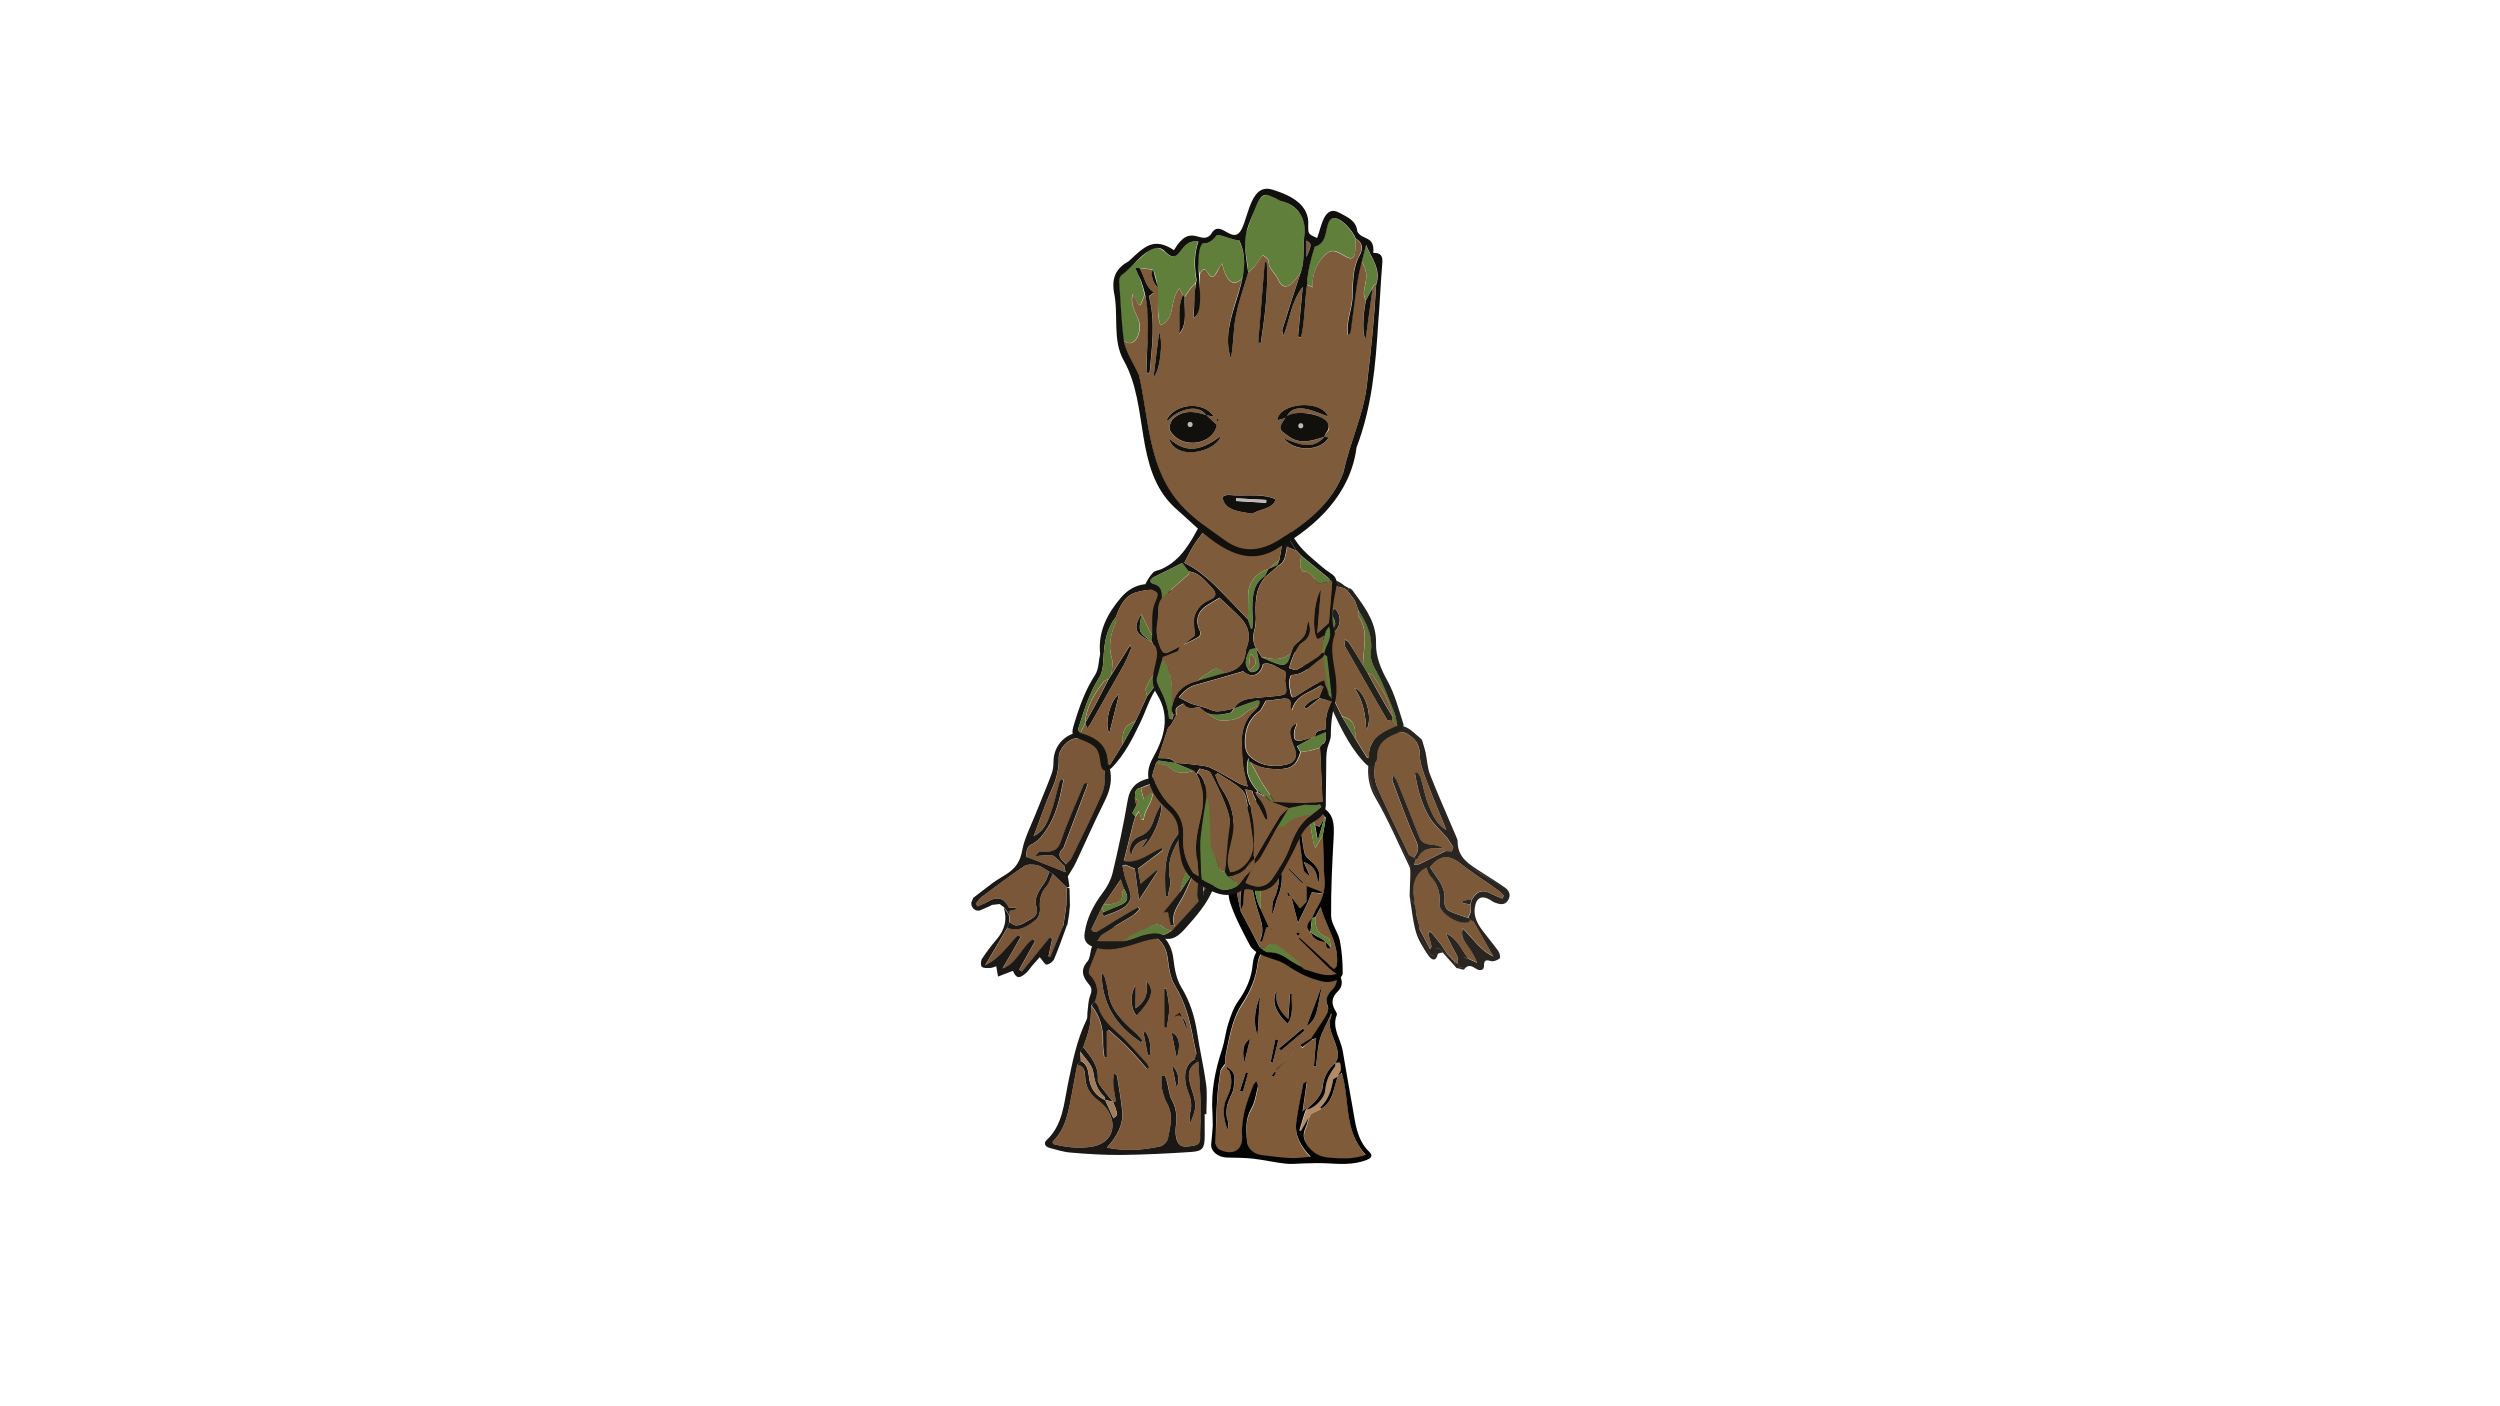<?xml version="1.0" encoding="utf-8"?>
<!-- Generator: Adobe Illustrator 24.3.0, SVG Export Plug-In . SVG Version: 6.00 Build 0)  -->
<svg version="1.1" xmlns="http://www.w3.org/2000/svg" xmlns:xlink="http://www.w3.org/1999/xlink" x="0px" y="0px"
	 viewBox="0 0 1920 1080" style="enable-background:new 0 0 1920 1080;" xml:space="preserve">
<style type="text/css">
	.st0{fill:#B28A66;}
	.st1{fill:#7F5B3A;}
	.st2{fill:#040403;}
	.st3{fill:#805B3A;}
	.st4{fill:#030302;}
	.st5{fill:#617E3A;}
	.st6{fill:#7D5939;}
	.st7{fill:#1A1714;}
	.st8{fill:#A07C5B;}
	.st9{fill:#7B5939;}
	.st10{fill:#1C1A17;}
	.st11{fill:#607C3A;}
	.st12{fill:#7C5939;}
	.st13{fill:#2A2520;}
	.st14{fill:#607237;}
	.st15{fill:#22221C;}
	.st16{fill:#7D5A3A;}
	.st17{fill:#7A5738;}
	.st18{fill:#1B1815;}
	.st19{fill:#141410;}
	.st20{fill:#7E5A3A;}
	.st21{fill:#5D7437;}
	.st22{fill:#151311;}
	.st23{fill:#7E5B3A;}
	.st24{fill:#607F3A;}
	.st25{fill:#11100D;}
	.st26{fill:#C0B7B7;}
</style>
<g id="foot-r">
	<path id="Root" class="st0" d="M1027.3,826.3c-0.1,0.2-0.1,0.3,0,0.5c-1.3,0.9-3.5,1.7-3.6,2.7c-1.1,8.1-3.8,15.3-9.8,21.1
		c0.3,0.3,0.5,0.5,0.8,0.8l-0.4,0.1v0.4c-2.4,1.2-4.9,2.4-7.3,3.6c-0.3,0-0.5,0.2-0.5,0.6c-0.4,1-0.8,2-1.3,3V859
		c-1.9,3.4-3.9,6.8-5.8,10.1c-0.4-0.1-0.8-0.2-1.3-0.3c1.2-3.9,2.3-7.8,3.5-11.7c0.5-1.7,1.2-3.4,1.8-5.1v-0.1
		c5.5-0.2,14-8,14.5-15.2c0.5-7,3.4-12.3,7.3-17.6c0.5-0.7,0.3-2,0.4-3v0.1c1.3,0,3.6-0.4,3.6-0.1c0.5,1.8,0.9,3.8,0.6,5.6
		C1029.4,823.4,1028.1,824.8,1027.3,826.3z"/>
	<path id="Fill" class="st1" d="M1007.7,798.4c0.9-0.2,1.9-0.5,3.1-0.8c-0.6,7.3-1.1,14.4-1.7,21.6c0.5,0,1.1,0.1,1.6,0.1
		c0.9-7,1.1-14.2,3-20.9c1.7-6.3,5.2-12.1,8-18.1c0.2,0.2,0.4,0.4,0.6,0.5c-3,7.5,1,14,3.3,20.7c1.7,5,3.4,9.9-0.1,14.9v-0.1
		c-5.4,5.1-9.2,10.9-9.8,18.7c-0.3,3-2,6.3-4,8.8c-2.4,3.1-5.6,5.6-8.4,8.3v0.1c-0.7,0.5-1.4,1.1-2.8,2.1c1.1-7.9,2-14.9,3.2-22.9
		c-1.5,1-2.6,1.3-2.7,1.7c-1.9,9.8-4.2,19.6-5.4,29.6c-1.2,9.9,3.2,18.1,11.1,26.4c-5.9,0.4-10.6,1.2-15.2,1
		c-7.5-0.4-15-1.4-22.4-2.3c-6.2-0.8-10.7-4.8-11.3-10.6c-0.8-8.5-1.4-17.2,3.4-25.4c2.9-4.9,3.6-11.1,5-16.8c0.2-0.9-0.6-2.1-1.3-4
		c-1.2,1.8-2.2,2.7-2.6,3.9c-2.3,6.5-5,12.8-6.5,19.5c-1.4,6.1-2.3,12.5-1.8,18.6c0.7,9.9-5.6,16-17.3,10.6c-1.5-0.7-3-3.2-3-4.9
		c0.1-10.9,0.4-21.8,1.1-32.6c0.5-7.7,1.4-15.3,2.6-22.9c0.3-2,2.3-3.7,3.5-5.5c0.2-2.5,0.2-5.3,0.7-7.9c1.6-7.5,3-15.1,5.2-22.4
		c1.7-5.4,3.9-10.8,7-15.5c6.3-9.6,10.8-19.6,12.1-31.2c1.4-12.5,16.6-23,29.1-20.6c4.1,0.8,8.1,1.6,12.2,2.5
		c7.8,1.7,13.4,8.6,14.7,18.1c0.4,2.7,0.5,6,2.1,7.9c4.3,5.1,2.4,9.1-1.4,13c-3.4,3.4-4.8,6.9-2.8,11.7c0.7,1.8,0.2,4.7-0.8,6.5
		c-3.7,6.2-7.9,12.2-11.9,18.3c-2.8,1.7-5.5,3.3-8.3,5c0.4,0.6,0.8,1.3,1.3,1.9C1002.6,802.5,1005.1,800.4,1007.7,798.4z
		 M944.9,821.6c-0.7-0.6-1.4-1.3-2.9-2.7c0.4,1.6,0.4,2.2,0.7,2.6c0.3,0.4,0.9,0.6,1.4,0.9c2.8,6.9,1.8,13.6-1.4,20
		c-4.1,8.2-3.4,16.1,0.4,25.8c0-3.6,0.5-5.7-0.1-7.4c-2.3-6.9-0.6-13.1,2.5-19.3c1.1-2.3,2.1-4.8,2.2-7.3
		C947.8,829.8,949.5,824.9,944.9,821.6z M992.1,763.4c-0.5-0.1-1-0.2-1.4-0.3c-0.4,6-0.8,12.1-1.4,19.6c-7.2-7.1-10.5-13.6-8.6-22.1
		c-4.6,7.3-1.6,16.6,8,25.6C993.9,779,991.7,771,992.1,763.4z M1015.7,755.5c-4.2,11.1-8.3,22.3-12.2,32.6
		C1012.2,782.6,1011.2,775,1015.7,755.5z M965.8,795.4c0.7-11.2,1.3-21,1.9-30.7C964.4,774.2,961.8,783.8,965.8,795.4z
		 M1002.1,791.4c-0.5-0.5-1.1-1-1.6-1.6c-6.1,5.1-12.1,10.2-18.2,15.3c0.5,0.5,1,1.1,1.5,1.6C989.9,801.7,996,796.5,1002.1,791.4z
		 M955.5,816.6c1.5-6.3,3.1-12.6,4.6-18.8C953.1,802.4,954.8,809.6,955.5,816.6z M980.2,821.4L980.2,821.4
		c4.7-4.3,9.3-8.8,13.8-13.2c0,0,0,0-0.1-0.1C989.3,812.6,984.7,817,980.2,821.4z M981.7,798.9c-0.7-0.2-1.5-0.4-2.2-0.6
		c-1.2,5.9-2.5,11.7-3.7,17.6c0.6,0.1,1.1,0.3,1.7,0.4C978.8,810.4,980.3,804.6,981.7,798.9z M952.2,838c0.7,0.2,1.5,0.3,2.2,0.5
		c1.3-4.7,2.7-9.5,4-14.2c-0.6-0.2-1.2-0.3-1.8-0.5C955.2,828.5,953.7,833.2,952.2,838z M976.6,826c0.5,0.3,1,0.6,1.5,1
		c0.6-1.1,1.2-2.2,1.8-3.3c-0.3-0.2-0.6-0.4-1-0.6C978.1,824,977.3,825,976.6,826z M1027.3,826.3c1.1-0.7,2.3-1.4,3.3-2
		c6.5,20.9,1.3,44.9,18.5,63.1c-9.4,3.5-18.5,2.9-27.7,2.2c-6.4-0.5-11.6-2.6-15.8-7.8c-3.9-4.8-5.5-9.2-2.8-15
		c1.2-2.4,1.6-5.2,2.4-7.8v0.1c0.4-1,0.8-2,1.3-3c0-0.4,0.2-0.5,0.5-0.6c2.4-1.2,4.9-2.4,7.3-3.6v-0.4l0.4-0.1c5.7-3,8.1-8.2,9.6-14
		c0.9-3.5,2-7,3-10.5C1027.1,826.6,1027.2,826.5,1027.3,826.3z M1021.7,780.2c0.2-0.5,0.3-1.1,0.5-1.6c0.2,0,0.3,0,0.5,0.1
		c-0.1,0.7-0.3,1.4-0.4,2.1C1022.1,780.6,1021.9,780.4,1021.7,780.2z"/>
	<path id="Outlines" class="st2" d="M931.2,855.5c-1.3-17.1,2-33.4,7.3-49.5c2.1-6.4,2.7-13.3,4.8-19.8c1.9-6,4-12.3,7.6-17.3
		c6.3-8.7,10.4-18.2,11.2-28.6c1.5-17.5,21.7-26.3,35-24.1c3.8,0.6,7.7,1.4,11.5,2.3c10.3,2.3,14.2,9.2,17,20.7
		c0.8,3.1,1.7,6.2,3.1,9c2.3,4.7,2.8,9.2-1.1,13c-4.9,4.7-5.5,9.4-2,15c0.6,0.9,1.4,2.4,1.1,3.2c-4.1,10.1,2.9,18.4,4.5,27.5
		c2.4,14.5,5,29.1,7.6,43.6c2.2,12.1,3.1,24.7,12.8,34.1c3.6,3.4,0.7,5.2-2.2,6.3c-10,3.9-20.4,3.1-30.8,2.5
		c-5.8-0.3-11.7,0-17.5,0.1c-4.6,0.1-9.2,0.7-13.6,0.2c-8.3-0.9-16.5-2.8-24.7-3.8c-6.9-0.8-13.8-0.7-20.7-0.9
		c-7.1-0.3-12.5-5.1-11.9-10.5c0.5-4.6,0.9-9.3,1.2-14C931.3,861.5,931.2,858.5,931.2,855.5z M1027.3,826.3c0.8-1.5,2.1-2.9,2.4-4.5
		c0.3-1.8-0.1-3.8-0.6-5.6c-0.1-0.3-2.4,0-3.6,0.1c3.5-4.9,1.8-9.9,0.1-14.9c-2.3-6.7-6.3-13.1-3.3-20.7c0.1-0.7,0.3-1.4,0.4-2.1
		c-0.2,0-0.3,0-0.5-0.1c-0.2,0.5-0.3,1.1-0.5,1.6c-2.7,6-6.2,11.8-8,18.1c-1.9,6.7-2.1,13.9-3,20.9c-0.5,0-1.1-0.1-1.6-0.1
		c0.5-7.1,1.1-14.3,1.7-21.6c-1.3,0.3-2.2,0.6-3.1,0.8c-0.2-0.3-0.4-0.5-0.7-0.8c4-6.1,8.2-12,11.9-18.3c1-1.8,1.5-4.7,0.8-6.5
		c-2-4.8-0.5-8.3,2.8-11.7c3.8-3.9,5.7-7.8,1.4-13c-1.6-1.9-1.7-5.2-2.1-7.9c-1.3-9.4-6.9-16.4-14.7-18.1c-4.1-0.9-8.1-1.7-12.2-2.5
		c-12.5-2.4-27.7,8.1-29.1,20.6c-1.3,11.6-5.8,21.6-12.1,31.2c-3.1,4.7-5.3,10.1-7,15.5c-2.2,7.3-3.7,14.9-5.2,22.4
		c-0.5,2.6-0.5,5.3-0.7,7.9c-1.1,1.7-3.1,3.5-3.5,5.5c-1.2,7.6-2.2,15.3-2.6,22.9c-0.7,10.9-1,21.7-1.1,32.6c0,1.7,1.5,4.2,3,4.9
		c11.7,5.4,18-0.7,17.3-10.6c-0.5-6.2,0.5-12.6,1.8-18.6c1.5-6.6,4.2-13,6.5-19.5c0.4-1.2,1.4-2.1,2.6-3.9c0.6,1.9,1.5,3.1,1.3,4
		c-1.5,5.7-2.2,11.9-5,16.8c-4.8,8.3-4.2,16.9-3.4,25.4c0.6,5.8,5.1,9.8,11.3,10.6c7.4,1,14.9,1.9,22.4,2.3c4.7,0.2,9.4-0.6,15.2-1
		c-7.9-8.3-12.3-16.5-11.1-26.4s3.5-19.7,5.4-29.6c0.1-0.5,1.1-0.8,2.7-1.7c-1.1,8-2.1,15.1-3.2,22.9c1.4-1,2.1-1.6,2.8-2.1
		c-0.6,1.7-1.3,3.4-1.8,5.1c-1.2,3.9-2.4,7.8-3.5,11.7c0.4,0.1,0.8,0.2,1.3,0.3c1.9-3.4,3.9-6.8,5.8-10.1c-0.8,2.6-1.2,5.4-2.4,7.8
		c-2.7,5.8-1.1,10.2,2.8,15c4.3,5.2,9.4,7.3,15.8,7.8c9.2,0.7,18.3,1.3,27.7-2.2c-17.2-18.2-12-42.2-18.5-63.1
		C1029.6,824.9,1028.4,825.6,1027.3,826.3z M992.1,763.4c-0.4,7.6,1.8,15.6-3.3,22.8c-9.6-9-12.6-18.3-8-25.6
		c-2,8.5,1.3,15.1,8.6,22.1c0.5-7.5,0.9-13.5,1.4-19.6C991.1,763.2,991.6,763.3,992.1,763.4z M944.9,821.5c4.5,3.4,2.9,8.2,2.7,12.6
		c-0.1,2.5-1.1,5-2.2,7.3c-3,6.2-4.8,12.4-2.5,19.3c0.6,1.7,0.1,3.8,0.1,7.4c-3.8-9.7-4.5-17.7-0.4-25.8c3.2-6.4,4.2-13.1,1.4-20
		C944.4,822.1,944.6,821.8,944.9,821.5z M1025.6,816.2c-0.1,1,0.1,2.3-0.4,3c-3.9,5.3-6.8,10.6-7.3,17.6c-0.5,7.1-9,15-14.5,15.2
		c2.8-2.7,6.1-5.2,8.4-8.3c1.9-2.5,3.7-5.7,4-8.8C1016.4,827.1,1020.1,821.3,1025.6,816.2z M1015.7,755.5
		c-4.5,19.5-3.5,27-12.2,32.6C1007.3,777.8,1011.5,766.7,1015.7,755.5z M965.8,795.4c-4-11.6-1.4-21.2,1.9-30.7
		C967,774.4,966.5,784.2,965.8,795.4z M1002.1,791.4c-6.1,5.1-12.2,10.2-18.3,15.4c-0.5-0.5-1-1.1-1.5-1.6
		c6.1-5.1,12.1-10.2,18.2-15.3C1001,790.4,1001.5,790.9,1002.1,791.4z M955.5,816.6c-0.7-6.9-2.4-14.2,4.6-18.8
		C958.6,804,957.1,810.3,955.5,816.6z M980.2,821.4c4.6-4.4,9.2-8.8,13.8-13.2c0,0,0,0,0.1,0.1c-4.6,4.4-9.2,8.9-13.7,13.3
		C980.2,821.4,980.2,821.4,980.2,821.4z M981.7,798.9c-1.4,5.8-2.8,11.5-4.2,17.3c-0.6-0.1-1.1-0.3-1.7-0.4
		c1.2-5.9,2.5-11.7,3.7-17.6C980.2,798.4,980.9,798.6,981.7,798.9z M952.2,838c1.5-4.8,3-9.5,4.5-14.3c0.6,0.2,1.2,0.3,1.8,0.5
		c-1.3,4.7-2.7,9.5-4,14.2C953.7,838.3,953,838.1,952.2,838z M1007.7,798.4c-2.6,2-5.1,4-7.7,6c-0.4-0.6-0.8-1.3-1.3-1.9
		c2.8-1.7,5.6-3.3,8.3-5C1007.3,797.9,1007.5,798.2,1007.7,798.4z M976.6,826c0.8-1,1.6-2,2.4-2.9c0.3,0.2,0.6,0.4,1,0.6
		c-0.6,1.1-1.2,2.2-1.8,3.3C977.6,826.6,977.1,826.3,976.6,826z M944.1,822.4c-0.5-0.3-1-0.5-1.4-0.9c-0.3-0.3-0.3-0.9-0.7-2.6
		c1.5,1.4,2.2,2,3,2.7C944.6,821.8,944.4,822.1,944.1,822.4z M1014.7,851.4c-0.3-0.3-0.5-0.5-0.8-0.8c6-5.8,8.6-13,9.8-21.1
		c0.1-1.1,2.4-1.8,3.6-2.7c-1,3.5-2,7-3,10.5C1022.7,843.2,1020.3,848.4,1014.7,851.4z M1006.9,855.5c2.4-1.2,4.9-2.4,7.3-3.6
		C1011.8,853.1,1009.3,854.3,1006.9,855.5z M1005.1,859.1c0.4-1,0.8-2,1.3-3C1005.9,857.1,1005.5,858.1,1005.1,859.1z"/>
</g>
<g id="leg-r">
	<path id="Fill_1_" class="st3" d="M952.7,699.3c-1.6-8.2-3.5-16.4-4.7-24.6c-1.2-8.2-1.9-16.4-2.3-24.7c-0.1-3.6,0.3-7.8,2.1-10.7
		c6.8-10.8,14.5-22.2,28.1-23.7c15.2-1.7,30.9-1,42.4,12.1c-0.4,0-0.7,0-1.1,0c-1.4,2.5-2.8,5.1-4,7.2c-1.1-0.4-2.2-0.9-3.3-1.3
		l0.1,0.1c-0.9-1.6-1.7-3.2-2.6-4.8c-0.3,1.5-1.1,3-0.9,4.5c0.6,4.6,1.4,9.1,2.3,13.7c0.2,1,0.6,2,1.4,4.3c2.4-4.3,4.1-7.4,5.9-10.5
		c0.4,11.8,0.4,23.7,1.2,35.5c0.5,7.9-2,14.5-5.9,21c-1.5,2.5-2.6,5.3-3.8,7.9h0.1c-2.9,3.3-6.1,6.6-1.2,10.8l-0.1-0.1
		c2.3,4.7,6.3,6.9,11.4,7.2c0.2,0.2,0.3,0.4,0.5,0.5c0.5,4.2,1.1,5,3.8,4.3c-0.6-2.6-0.5-7.1-1.9-7.6c-7.9-2.9-11-8.2-9.9-16.2
		c1.2-2.2,2.4-4.4,4.1-7.6c4.3,15.8,14.6,28.9,12.3,45.4c-0.1,0.9-1.5,1.7-2.3,2.5c-1-0.9-2-1.9-3-2.8c-7.7-7.1-15.5-14.2-23.2-21.3
		c-0.2,0.2-0.4,0.4-0.6,0.6c7.5,7.3,15,14.7,22.6,22c1.4,1.1,2.7,2.2,4.1,3.3c0.6,0.4,1.3,0.8,2.8,1.7c-9.5,3.1-17.3-1.5-25.3-3.5
		c-0.8-0.7-1.6-1.4-2.5-2.1l0,0c-0.7-1.3-1.1-3-2.2-3.9c-4.2-3.7-8.6-7.4-13.1-10.8c-3.2-2.4-6.5-4.4-10.5-1c-1.3,1.1-3.7,1-5.5,1.4
		C962.8,718.5,957.7,708.9,952.7,699.3c0.7-2.1,2.3-4.2,2.2-6.2c-0.1-9.2,1.4-18,5.5-26.9c0.7,6.7,0.9,12.7,1.9,18.4
		c1.1,5.9,2.7,11.8,4.6,17.6c2.2,6.8,4.1,13.5,0.4,20.5c0.6,0.1,1.3,0.2,1.9,0.4c1.1-3.6,2.2-7.2,3.3-11.1c0.4,0,1.4,0,1.9,0
		c-2.2-4.8-4.3-9.4-6.4-14.1c0.9-10.4-0.2-20.5-5.2-30c0.3-4,0.7-8.1,1.1-13.3C955,669.2,951.6,683.7,952.7,699.3z M1003.3,692.8
		c-1.6,1.7-3.2,3.4-4.8,5.1c-2.2-2.8-4.3-5.6-6.7-8.7c1.9,7.4,3.6,14,5,19.8c2.3-4.9,4.9-10.1,7.4-15.3c1.1-2.8,2.2-5.5,3.3-8.2
		c2.4,0.2,5,0.5,7.6,0.8c0-0.4,0.1-0.7,0.1-1.1c-4.5-1.8-8.9-3.5-11.9-4.7C1003.3,684.2,1003.3,688.5,1003.3,692.8z M1012,678.9
		c3.5-8.3-0.2-13.5-6.8-19c-1.6-1.4-3-3.7-3.5-5.8c-1.2-6.1-1.9-12.2-2.8-18.4c-0.6,0.1-1.3,0.2-1.9,0.3c1.4,10.8,2.7,21.6,4.3,32.3
		c0.2,1.4,2.5,2.6,5,5c-2.2-5-3.6-8.1-4.9-11.3C1009.8,664.9,1012,671.2,1012,678.9z M977.6,649c0.1,1.4-0.1,2.8,0.4,4
		c5.1,12.6,6.2,25.1,0.2,37.9c-1.6,3.3-0.9,7.7-1.3,11.6c2.4-4.6,2.6-9.5,4.4-13.7C987.5,674.8,983.9,661.9,977.6,649z
		 M1000.2,678.5c0.2-0.2,0.4-0.5,0.6-0.7c-3.6-3.5-7.2-7.1-10.7-10.6c-0.2,0.2-0.3,0.4-0.5,0.6
		C993.1,671.3,996.7,674.9,1000.2,678.5z M978.7,674.7c-2.1-0.5-3.7-0.8-5.9-1.3c0.2,3.4,0.4,6,0.6,8.7c0.5,0,0.9,0.1,1.4,0.1
		C975.9,680,977.1,677.8,978.7,674.7z M989.6,685.5c-0.4,0.2-0.8,0.4-1.2,0.6c0.5,0.9,0.9,1.7,1.4,2.6c0.3-0.2,0.7-0.3,1-0.5
		C990.4,687.3,990,686.4,989.6,685.5z M998.1,717c-0.7-0.3-1.2-0.6-1.7-0.7c-0.1,0-0.6,0.7-0.5,0.9c0.2,0.4,0.7,0.8,1.1,1.1
		C997.3,718,997.6,717.6,998.1,717z M976.3,714.6c0.3-0.2,0.6-0.3,0.9-0.5c-0.1-0.1-0.3-0.4-0.4-0.4c-0.3,0-0.6,0-0.9,0.1
		C976,714,976.2,714.3,976.3,714.6z"/>
	<path id="Outlines_1_" class="st4" d="M943.8,670.8c-1-7.5-3.2-15.1-2.7-22.6c0.3-5.4,3.3-11,6.3-15.8
		c6.3-10.1,14.2-18.4,26.5-21.4c13.1-3.2,24.9,0.7,36.5,5.9c2.1,0.9,4,2.3,6,3.6c8,5.1,8.3,12.8,7.9,21.3c-1.1,20.5-2.2,41-2,61.5
		c0.1,6.3,5.3,12.4,6.7,19c1.6,8.2,2.2,16.7,2.2,25c0,4.7-8.7,7.9-14.9,6.6c-10.1-2.2-19.1-6.5-27.7-12.4
		c-5.9-4.1-13.8-5.3-20.5-8.5c-3.1-1.5-6.5-3.9-8.1-6.8c-5.5-10.6-11.3-21.2-15.1-32.5c-2.4-7-1.4-15.2-2-22.8
		C943.2,670.9,943.5,670.9,943.8,670.8z M999.1,742.3c0.8,0.7,1.6,1.4,2.5,2.1c8,2,15.8,6.5,25.3,3.5c-1.5-0.9-2.1-1.3-2.8-1.7
		c0.1-0.6,0.1-1.2,0.2-1.7c0.8-0.8,2.2-1.6,2.3-2.5c2.4-16.6-8-29.6-12.3-45.4c-1.7,3.2-2.9,5.4-4.1,7.6c-0.9,0.4-1.8,0.7-2.7,1.1
		c1.3-2.6,2.3-5.4,3.8-7.9c3.9-6.5,6.4-13.2,5.9-21c-0.8-11.8-0.8-23.7-1.2-35.5c0.8-4.4,1.5-8.7,2.3-13.1
		c-11.5-13.1-27.2-13.8-42.4-12.1c-13.6,1.5-21.3,12.9-28.1,23.7c-1.8,2.9-2.2,7.1-2.1,10.7c0.3,8.2,1.1,16.5,2.3,24.7
		c1.2,8.3,3.1,16.4,4.7,24.6l-0.1-0.1c5.1,9.6,10.1,19.2,15.2,28.8c2.1,1.1,4.1,3.3,6.2,3.2c6.3-0.3,11.3,2.3,16.2,5.8
		C993,739,996.2,740.6,999.1,742.3L999.1,742.3z M1024.1,746.2c-1.4-1.1-2.7-2.2-4.1-3.3c0.4-0.4,0.8-0.8,1.3-1.2c1,0.9,2,1.9,3,2.8
		C1024.3,745,1024.2,745.6,1024.1,746.2z M999.1,742.3c0.8,0.7,1.6,1.4,2.5,2.1C1000.8,743.7,999.9,743,999.1,742.3z M968.1,698
		c2.1,4.7,4.2,9.3,6.4,14.1c-0.5,0-1.5,0-1.9,0c-1.2,3.9-2.3,7.5-3.3,11.1c-0.6-0.1-1.3-0.2-1.9-0.4c3.7-7,1.8-13.7-0.4-20.5
		c-1.9-5.8-3.5-11.6-4.6-17.6c-1.1-5.8-1.2-11.7-1.9-18.4c-4,9-5.5,17.7-5.5,26.9c0,2-1.5,4.1-2.3,6.1l0.1,0.1
		c-1.1-15.6,2.3-30.2,11.3-44.6c-0.4,5.2-0.8,9.2-1.1,13.3C963.2,678.3,963.2,688.5,968.1,698z M1012,678.9
		c0-7.7-2.2-13.9-10.7-16.9c1.4,3.1,2.8,6.3,4.9,11.3c-2.5-2.4-4.8-3.5-5-5c-1.7-10.7-2.9-21.5-4.3-32.3c0.6-0.1,1.3-0.2,1.9-0.3
		c0.9,6.1,1.6,12.3,2.8,18.4c0.4,2.1,1.8,4.4,3.5,5.8C1011.8,665.3,1015.5,670.5,1012,678.9z M977.6,649c6.2,12.9,9.8,25.8,3.7,39.8
		c-1.8,4.2-2.1,9.1-4.4,13.7c0.4-3.9-0.3-8.3,1.3-11.6c6-12.8,4.9-25.3-0.2-37.9C977.5,651.8,977.7,650.3,977.6,649z M1020.1,742.8
		c-7.5-7.3-15-14.7-22.6-22c0.2-0.2,0.4-0.4,0.6-0.6c7.7,7.1,15.5,14.2,23.2,21.3C1020.9,742,1020.5,742.4,1020.1,742.8z
		 M1004.2,693.5c-2.5,5.2-5,10.5-7.4,15.3c-1.5-5.8-3.1-12.4-5-19.8c2.4,3.1,4.5,5.9,6.7,8.7c1.6-1.7,3.2-3.4,4.8-5.1
		C1003.6,693,1003.9,693.3,1004.2,693.5z M1003.3,692.8c0-4.3,0-8.5,0-12.5c2.9,1.2,7.4,2.9,11.9,4.7c0,0.4-0.1,0.7-0.1,1.1
		c-2.6-0.3-5.2-0.5-7.6-0.8c-1.1,2.7-2.2,5.5-3.3,8.2C1003.9,693.3,1003.6,693,1003.3,692.8z M1017.2,627.8
		c-1.5,5.3-3,10.6-4.5,15.9c-0.3-0.1-0.7-0.2-1-0.2c-0.6-3.3-1.2-6.5-1.7-9.8c1.1,0.4,2.2,0.9,3.3,1.3
		C1014.4,632.9,1015.8,630.3,1017.2,627.8z M1000.2,678.5c-3.6-3.6-7.1-7.2-10.7-10.8c0.2-0.2,0.3-0.4,0.5-0.6
		c3.6,3.5,7.2,7.1,10.7,10.6C1000.7,678,1000.4,678.3,1000.2,678.5z M1006.4,716c3.8,2.4,7.6,4.8,11.4,7.2
		C1012.6,722.9,1008.7,720.7,1006.4,716z M1007.6,705.2c-0.4,3.6-0.8,7.2-1.2,10.8C1001.5,711.8,1004.7,708.6,1007.6,705.2z
		 M1010,633.7c-0.9-1.6-1.7-3.2-2.6-4.8C1008.3,630.5,1009.1,632.1,1010,633.7z M1018.3,723.7c1.3,1.4,2.5,2.8,3.8,4.3
		C1019.4,728.6,1018.8,727.9,1018.3,723.7z M989.6,685.5c0.4,0.9,0.8,1.8,1.2,2.7c-0.3,0.2-0.7,0.3-1,0.5c-0.5-0.9-0.9-1.7-1.4-2.6
		C988.8,685.9,989.2,685.7,989.6,685.5z M998.1,717c-0.5,0.6-0.8,0.9-1.1,1.3c-0.4-0.4-0.8-0.7-1.1-1.1c-0.1-0.2,0.4-0.9,0.5-0.9
		C996.9,716.4,997.4,716.7,998.1,717z M976.3,714.6c-0.1-0.3-0.3-0.5-0.4-0.8c0.3,0,0.6-0.1,0.9-0.1c0.1,0,0.3,0.3,0.4,0.4
		C976.9,714.2,976.6,714.4,976.3,714.6z"/>
	<path id="Moss" class="st5" d="M967.8,728.1c1.9-0.4,4.2-0.3,5.5-1.4c4-3.4,7.4-1.4,10.5,1c4.5,3.4,8.9,7,13.1,10.8
		c1.1,0.9,1.5,2.6,2.2,3.9c-3-1.7-6.1-3.3-9-5.3c-4.9-3.4-9.9-6-16.2-5.8C972,731.4,969.9,729.2,967.8,728.1z M1017.2,627.8
		c0.4,0,0.7,0,1.1,0c-0.8,4.4-1.5,8.7-2.3,13.1c-1.7,3.1-3.5,6.3-5.9,10.5c-0.8-2.3-1.2-3.3-1.4-4.3c-0.8-4.6-1.7-9.1-2.3-13.7
		c-0.2-1.4,0.6-3,0.9-4.5c0.9,1.6,1.7,3.2,2.6,4.8l-0.1-0.1c0.6,3.3,1.2,6.5,1.7,9.8c0.3,0.1,0.7,0.2,1,0.2
		C1014.2,638.4,1015.7,633.1,1017.2,627.8z M1010.3,704.1c-1,8.1,2,13.3,9.9,16.2c1.4,0.5,1.3,4.9,1.9,7.6c-1.3-1.4-2.5-2.8-3.8-4.3
		c-0.2-0.2-0.4-0.3-0.5-0.5c-3.8-2.4-7.6-4.8-11.4-7.2l0.1,0.1c0.4-3.6,0.8-7.2,1.2-10.8h-0.1
		C1008.4,704.9,1009.4,704.5,1010.3,704.1z M968.1,698c-5-9.4-4.9-19.7-5.2-29.9C967.9,677.4,969,687.5,968.1,698z M978.7,674.7
		c-1.6,3.1-2.8,5.3-4,7.5c-0.5,0-0.9-0.1-1.4-0.1c-0.2-2.6-0.4-5.3-0.6-8.7C975,673.9,976.6,674.2,978.7,674.7z"/>
</g>
<g id="foot-l">
	<path id="Fill_2_" class="st6" d="M918.2,811.4c-0.2,0.7-0.5,1.4-0.7,2.1c-8.1,3.7-9.2,15-4.7,25.9c2.2,5.2,2.7,10,1.1,15.5
		c-0.7,2.5-0.1,5.4-0.1,8.1c5.4-11.8,5.2-15.1,1.5-26.3c-3.8-11.4-3.1-17.1,5.1-21.6c0.7,12.4,1.6,24.8,2,37.1
		c0.2,6.5-0.7,13.1-0.6,19.6c0.1,3.9,0.3,7.2-4.6,8c-4.9,0.8-10.4,2.5-13-3.5c-1.4-3.2-1.5-7.3-1.1-10.9c0.8-7.1,0.7-13.6-2.8-20.1
		c-2.2-4.1-2.6-9.1-3.8-13.6c-0.5-1.9-1.1-3.8-1.7-5.8c-0.8,0.1-1.7,0.1-2.5,0.2c0,3.2-0.5,6.6,0.1,9.7c0.8,4,2.1,8.2,4.1,11.8
		c4.8,8.9,2.2,17.9,0.6,26.7c-0.5,2.4-3.5,5.6-5.8,6.1c-13.3,2.9-26.8,3.9-41.2,1c7.9-8.6,12.9-17.5,11.8-28.5
		c-0.9-8.8-2.5-17.6-3.9-26.4c-0.1-0.6-0.9-1.2-2-2.5c-2.3,8,0.2,14.9,1.1,21.9c-0.8,0-1.5,0.1-2.3,0.1v0.1
		c-2.6-3.2-5.3-6.2-7.7-9.6c-1.7-2.3-4.2-5.1-4-7.6c0.7-10.4-5.3-17.4-11.1-24.7c1.7-5.4,3.8-10.6,4.9-16.1c1-5.2,0.9-10.6,1.2-15.9
		c6.5,8.2,9.2,17.5,8.8,27.9c-0.1,3.9,0.7,7.9,1,11.9c0.6,0,1.2,0,1.8,0c0-6.7,0-13.4,0-20.1c0.5-0.4,1-0.7,1.5-1.1
		c5.1,4.7,10.5,9.2,15.3,14.2c5,5.1,9.6,10.7,14.3,16c0.4-0.3,0.9-0.6,1.3-0.8c-0.6-1.3-1-2.7-1.8-3.7c-4.7-5.3-9.6-10.5-14.4-15.8
		c-8-8.8-19.2-15-22.8-27.5c-0.4-1.4-1.7-2.5-2.6-3.7c3.6-8,2.1-14.9-4-21.2c-0.7-0.8-0.5-3,0-4.3c1.7-4.8,4-9.3,5.5-14.1
		c3.3-10.2,8-13.9,18.8-15.1c6.9-0.8,13.6-2.1,20.4,1c9,4.1,14.3,10.3,15.5,20.6c0.8,7.2,2.1,15,5.7,20.9
		c7.9,12.8,11.4,26.8,14,41.2c0.6,3.5,1.6,6.9,2.3,10.4C918.7,809.8,918.5,810.6,918.2,811.4z M876.2,800.4c0.5-0.4,0.9-0.8,1.4-1.1
		c-1.8-2-3.5-4.1-5.5-5.9c-9.6-8.7-19.2-17.3-21-31.2c-0.5-3.9-1.6-7.7-2.6-11.5c-0.3-1.2-1.4-2.2-2.5-3.9
		C846.1,771.1,857.3,788,876.2,800.4z M872.1,774.4c0-6.8,0-12.3,0-17.8c-4.8,7.3-3.6,19.7,0.9,23.3c11.5-12.5,13.8-19.2,7.6-26.3
		C881.6,762,880.5,768.8,872.1,774.4z M894.1,789.3c0.7,0,1.3-0.1,2-0.1c0.7-5,1.9-10,1.8-15c-0.1-5.1-1.4-10.1-2.2-15.2
		c-0.5,0.1-1,0.2-1.6,0.3C894.1,769.3,894.1,779.3,894.1,789.3z M903.7,812.5c2.8-7.7,3-16.9-3.9-19.5
		C901,799.2,902.3,805.5,903.7,812.5z M879.7,792.4c-0.5,0.2-1,0.4-1.5,0.6c1.1,5.9,2.3,11.8,3.4,17.7c0.5-0.1,1-0.2,1.5-0.3
		C883.8,804,883.6,797.8,879.7,792.4z M903.5,834.9c3.2-4.5,1.4-12.6-3.4-16.6C901.2,824.3,902.2,829.2,903.5,834.9z M911.6,791.1
		c0.1-6.1-2.2-9.1-5.7-11.2c-0.9-0.6-2.9,0.5-4.4,0.9c1.5-1,3.1-2.1,4.6-3.1C907.7,781.6,909.3,785.6,911.6,791.1z M853.7,859.1
		c3,11.4-3.8,20-16.1,21.7c-10,1.4-19.5,0.2-28.8-2.2c-0.2-1-0.5-1.6-0.3-1.8c10.8-10.8,12.4-25.1,15.1-39
		c1.3-6.8,2.5-13.5,3.8-20.3c5.5,0.9,5.7,5.2,5.9,9.3c0.3,7.1,3.2,12.7,8.8,17.1C847.3,847.9,852,852.5,853.7,859.1z"/>
	<path id="Outlines_2_" class="st7" d="M925.2,855.6c0,5.8,0,11.5,0,17.3c-0.1,8.9-1.5,11.2-10.3,11.8c-17.9,1.2-35.9,2.1-53.9,2.3
		c-12.8,0.1-25.7-0.7-38.5-1.8c-5.6-0.4-11.2-2.2-16.7-3.7c-3.1-0.8-4.5-3.6-2.1-5.8c12.5-11.7,13.3-27.7,16.4-42.9
		c3.5-17,6.8-34.1,14.5-49.9c0.8-1.7,0.3-3.9,0.6-5.8c0.6-4.1,0.5-8.5,2-12.3c1.4-3.4,1.5-6-0.8-8.7c-4.9-5.7-7-11.3-1.1-17.9
		c1.6-1.9,1.8-5.2,2.4-7.8c2.4-11.6,9.3-17.3,21-19.2c8.8-1.4,17.2-2.4,25.5,1.6c10,4.9,15.7,12.4,17,23.9c0.8,7.3,2.3,15.3,6,21.4
		c6.7,11,10.3,22.5,12.2,35c2,13.2,5.1,26.3,6.9,39.6c1,7.6,0.2,15.4,0.2,23.2C926.1,855.6,925.7,855.6,925.2,855.6z M856.8,851.2
		c0.1-1.8,0.1-3.5,0.2-5.3c-0.9-7-3.5-13.9-1.1-21.9c1.1,1.3,1.9,1.9,2,2.5c1.4,8.8,3,17.5,3.9,26.4c1.1,11-3.9,19.9-11.8,28.5
		c14.4,2.9,27.8,1.9,41.2-1c2.3-0.5,5.4-3.7,5.8-6.1c1.7-8.8,4.3-17.8-0.6-26.7c-2-3.6-3.2-7.7-4.1-11.8c-0.6-3.1-0.1-6.4-0.1-9.7
		c0.8-0.1,1.7-0.1,2.5-0.2c0.6,1.9,1.2,3.8,1.7,5.8c1.2,4.6,1.6,9.6,3.8,13.6c3.5,6.6,3.7,13.1,2.8,20.1c-0.4,3.6-0.3,7.7,1.1,10.9
		c2.6,6,8.1,4.3,13,3.5s4.7-4.1,4.6-8c-0.1-6.5,0.8-13.1,0.6-19.6c-0.4-12.4-1.3-24.8-2-37.1c-1-0.5-1.9-1.1-2.9-1.6
		c0.2-0.7,0.5-1.4,0.7-2.1c0.3-0.8,0.5-1.7,0.8-2.5c-0.8-3.5-1.7-6.9-2.3-10.4c-2.6-14.4-6.1-28.3-14-41.2
		c-3.7-5.9-4.9-13.8-5.7-20.9c-1.2-10.3-6.5-16.4-15.5-20.6c-6.8-3.1-13.5-1.8-20.4-1c-10.8,1.2-15.5,4.9-18.8,15.1
		c-1.6,4.8-3.8,9.4-5.5,14.1c-0.5,1.3-0.7,3.6,0,4.3c6.1,6.2,7.6,13.2,4,21.2c-0.9,0.9-1.7,1.8-2.6,2.7c-0.4,5.3-0.2,10.7-1.2,15.9
		c-1.1,5.5-3.2,10.8-4.9,16.1c-0.8,1.1-1.5,2.2-2.3,3.3c0.1,2.4,0.3,4.8,0.4,7.3c-0.9,0.9-1.8,1.8-2.7,2.7
		c-1.3,6.8-2.5,13.5-3.8,20.3c-2.7,13.9-4.3,28.2-15.1,39c-0.2,0.2,0.1,0.7,0.3,1.8c9.3,2.4,18.8,3.6,28.8,2.2
		c12.3-1.7,19.1-10.2,16.1-21.7c0.5-0.1,1-0.2,1.5-0.3c0.9-0.9,2.5-1.7,2.6-2.8C858,854.5,857.2,852.8,856.8,851.2z M840.8,769.5
		c0.9,1.2,2.2,2.3,2.6,3.7c3.6,12.5,14.8,18.7,22.8,27.5c4.8,5.3,9.7,10.5,14.4,15.8c0.9,1,1.2,2.5,1.8,3.7
		c-0.4,0.3-0.9,0.6-1.3,0.8c-4.8-5.4-9.3-10.9-14.3-16c-4.9-5-10.2-9.5-15.3-14.2c-0.5,0.4-1,0.7-1.5,1.1c0,6.7,0,13.4,0,20.1
		c-0.6,0-1.2,0-1.8,0c-0.4-4-1.2-7.9-1-11.9c0.3-10.4-2.4-19.7-8.8-27.9C839,771.4,839.9,770.5,840.8,769.5z M920.4,815.2
		c-8.2,4.4-8.9,10.2-5.1,21.6c3.7,11.2,3.9,14.4-1.5,26.3c0-2.7-0.6-5.6,0.1-8.1c1.6-5.4,1.1-10.2-1.1-15.5
		c-4.5-10.9-3.4-22.2,4.7-25.9C918.4,814.1,919.4,814.7,920.4,815.2z M830.1,814.9c5.9,3,5.7,8.9,6.5,14.1
		c1.3,7.5,5.3,12.8,12.2,15.9l0,0c2.1,4.7,4.2,9.4,6.4,14.1c-0.5,0.1-1,0.2-1.5,0.3c-1.7-6.7-6.3-11.2-11.5-15.2
		c-5.6-4.4-8.5-10-8.8-17.1c-0.2-4.1-0.5-8.4-5.9-9.3C828.3,816.6,829.2,815.8,830.1,814.9z M848.8,844.8c-0.2-0.9-0.2-2.1-0.8-2.6
		c-5.5-5.1-7.3-11.3-8.4-18.8c-0.8-5.6-6.4-10.5-9.9-15.8c0.8-1.1,1.5-2.2,2.3-3.3c5.8,7.3,11.8,14.2,11.1,24.7
		c-0.2,2.4,2.3,5.2,4,7.6c2.4,3.3,5.1,6.4,7.7,9.6C852.8,845.6,850.8,845.2,848.8,844.8L848.8,844.8z M856.8,851.2
		c-0.7-1.7-1.4-3.5-2.1-5.2c0.8,0,1.5-0.1,2.3-0.1C856.9,847.7,856.9,849.4,856.8,851.2z M918.2,811.4c0.3-0.8,0.5-1.7,0.8-2.5
		C918.7,809.8,918.5,810.6,918.2,811.4z M876.2,800.4c-18.9-12.4-30.1-29.3-30.2-53.7c1.1,1.7,2.2,2.7,2.5,3.9
		c1,3.8,2.1,7.6,2.6,11.5c1.8,13.9,11.4,22.5,21,31.2c2,1.8,3.7,3.9,5.5,5.9C877.2,799.6,876.7,800,876.2,800.4z M872.1,774.4
		c8.4-5.6,9.5-12.5,8.6-20.8c6.2,7.1,3.9,13.8-7.6,26.3c-4.5-3.6-5.8-16-0.9-23.3C872.1,762.1,872.1,767.6,872.1,774.4z
		 M894.1,789.3c0-10,0-20,0-29.9c0.5-0.1,1-0.2,1.6-0.3c0.8,5.1,2.1,10.1,2.2,15.2c0.1,5-1.1,10-1.8,15
		C895.5,789.2,894.8,789.2,894.1,789.3z M903.7,812.5c-1.4-7-2.7-13.3-3.9-19.5C906.7,795.6,906.5,804.8,903.7,812.5z M879.7,792.4
		c3.9,5.4,4.1,11.6,3.4,18c-0.5,0.1-1,0.2-1.5,0.3c-1.1-5.9-2.3-11.8-3.4-17.7C878.7,792.8,879.2,792.6,879.7,792.4z M903.5,834.9
		c-1.2-5.8-2.2-10.7-3.4-16.6C904.9,822.3,906.6,830.4,903.5,834.9z M911.6,791.1c-2.2-5.5-3.8-9.5-5.5-13.4c-1.5,1-3.1,2.1-4.6,3.1
		c1.5-0.3,3.5-1.4,4.4-0.9C909.3,782,911.7,785,911.6,791.1z"/>
	<path id="Root_1_" class="st8" d="M830.1,814.9c-0.1-2.4-0.3-4.8-0.4-7.3c3.5,5.2,9.1,10.2,9.9,15.8c1.1,7.5,2.9,13.7,8.4,18.8
		c0.6,0.5,0.5,1.7,0.8,2.6c-6.9-3.1-10.9-8.3-12.2-15.9C835.8,823.7,836,817.8,830.1,814.9z M848.8,844.8c2,0.4,4,0.9,5.9,1.3V846
		c0.7,1.7,1.4,3.5,2.1,5.2c0.4,1.6,1.1,3.3,0.9,4.9c-0.1,1-1.7,1.8-2.6,2.8C853,854.2,850.9,849.5,848.8,844.8z"/>
</g>
<g id="leg-l">
	<path id="Fill_3_" class="st9" d="M838.2,713.6c2.7-5.6,5.4-11.2,8.1-16.8c0.4,1.3,0.9,2.5,1.3,3.8l0,0c-0.4,0.4-0.8,0.8-1.2,1.3
		c0.5,0.6,1.3,1.9,1.5,1.9c5.1-2,10.4-3.7,15-6.6c2.6-1.7,5.6-5.6,5.5-8.3c-0.2-4.9-2.7-9.7-4.3-14.5c-0.7-3.1-1.4-6.2-2.1-9.3
		c0.8-0.3,1.5-0.5,2.3-0.7c2.4,1,4.8,2,7.2,3c1.1,7.9,2.2,15.8,3.3,23.9c4.9-7.5,9.6-14.7,14.2-21.8c-0.3-0.2-0.6-0.5-0.9-0.7
		c-3.6,3.1-7.3,6.2-12.1,10.3c-0.9-4.9-1.5-8.3-2.1-11.7c6.4-4.8,12.7-9.5,19.1-14.3c-0.2-0.5-0.5-0.9-0.7-1.4
		c-9.2,3.5-17,11.5-27.9,10c-0.4-0.1-0.8-0.2-1.2-0.3c2.3-9.3,4.6-18.6,7-28c0.5-2.1,1.3-4.1,1.9-6.2c0.9-1.4,1.8-2.8,2.7-4.1
		c0.7,2.4,1.4,4.5,2.1,6.7c0.5,0,1.1-0.1,1.6-0.1c0.2-7.3,6.4-12.7,6.8-19.9c-0.5-0.2-1-0.4-1.6-0.6c-1.7,1.7-3.5,3.3-5.2,5
		c-0.8-3.3-1.5-6.1-2.2-8.9c10.4-5,20.8-6,32.3-3c6.2,1.6,12.2,2.3,17.1,7c8.1,7.9,12.7,17.6,15.3,28.3c0.4,1.7-0.4,3.9-1,5.7
		c-4.2,12.4-8.4,24.7-12.7,37.1c-0.6,1.7-2,3.2-3,4.8c0.4-6.5,1.3-13,1-19.4c-0.3-6.6-1.9-13-2.9-19.6c-0.7,0.1-1.5,0.1-2.2,0.2
		c-0.6,4.1-1.2,8.3-1.8,12.4c-6.8,7.6-10.2,16.7-11.9,26.5c-4.2,5.2-8.5,10.4-12.9,15.8c1.5,0,2.8,0,3.8,0c0.7,3.5,1.3,6.7,2,9.8
		c0.9,0,1.7,0,2.6,0c-2.7-9.6,3.5-15.9,7.2-23.2c3-5.9,5.3-12.1,8-18.1c0.8-3.5,1.6-7,2.4-10.5c0.8,1.5,2.4,3,2.3,4.4
		c-0.5,7.6-1.6,15.1-2.2,22.7c-0.2,2,0.8,4.1,1.2,6.1c-6.9,7.6-13.8,15.1-20.7,22.7c-2.1-0.8-4.7-1-6.3-2.5c-3.4-3.1-6.7-2.8-10.4-1
		c-5,2.4-10,4.6-14.9,7.2c-2,1-3.5,2.9-5.3,4.3c-7,0-14,0-21,0c1.3-1.8,2.3-4.2,4.1-5.4c7.8-5,15.9-9.6,23.8-14.5
		c2-1.2,3.5-3.2,5.2-4.8c-0.4-0.5-0.7-1-1.1-1.5c-1.4,0.8-2.8,1.5-4.2,2.3c-8.7,5.2-17.4,10.2-25.9,15.6
		C841.3,716.3,839.6,716.3,838.2,713.6z M876.1,651.5c7.2-2.1,17.6-25.7,15.6-33.9c-1.8,3.8-3.4,6.6-4.5,9.6
		c-2.3,6.2-4,12.1-11.5,14.9c-7.1,2.7-9.4,8.9-6.8,15.8c0.8-7.7,5.1-12,12.3-13.4C879.4,646.8,877.7,649.1,876.1,651.5z M895.1,688
		c0.6,0.1,1.2,0.2,1.8,0.4c0.7-4.5,2.7-9.2,1.7-13.3c-2.9-13.1,2.5-23.5,8.9-33.9c1-1.6,1.4-3.5,2-5.3
		C893.1,650.2,894.4,669.2,895.1,688z M847.7,694.6c4.4-6.4,8.7-12.8,13.1-19.2c0.8,2.4,1.6,4.7,2.5,7.1c-0.4,1-1.3,2.1-1.2,3.1
		c0.8,6.5-3.9,7.8-8.5,8.8C851.6,694.9,849.6,694.6,847.7,694.6z M871.6,613.6c4,1,2.8,3,1.1,5.2C872.3,617,871.9,615.3,871.6,613.6
		z"/>
	<path id="Outlines_3_" class="st10" d="M900.2,594.8c27.4-0.1,40.9,21.3,45,43.7c0.6,3.1-1.2,6.8-2.3,10.1
		c-3,9.2-6.6,18.3-9.1,27.6c-3.6,13.8-12.3,24.2-21.4,34.5c-4.7,5.3-9.5,11.3-17.1,10.3c-11.5-1.5-21.2,3.8-31.6,6.3
		c-8.5,2-17.2,3.1-25.6-0.7c-4.4-2-5.8-5.2-5.1-10.1c1.7-11.7,6.9-21.6,14-31c3.4-4.5,6.2-9.8,7.5-15.2c4.4-18.5,8.4-37.1,11.6-55.9
		c1.6-9.5,7-14.3,15.5-16.4C887.7,596.7,894,595.9,900.2,594.8z M863.1,661.1c-0.4,0.4-0.8,0.8-1.2,1.2c0,0.9,0.1,1.7,0.1,2.6
		c0.7,3.1,1.4,6.2,2.1,9.3c-1.1,0.4-2.3,0.8-3.4,1.2c-4.4,6.4-8.7,12.8-13.1,19.2c-0.4,0.7-0.9,1.4-1.3,2.2
		c-2.7,5.6-5.4,11.2-8.1,16.8c-2.4,6-1.7,7.7,3.9,9.3c7,0,14,0,21,0c2.4-0.6,5-1,7.3-2c7.3-3,14.6-5.4,22.8-3.2
		c1.9,0.5,4.5-1.8,6.8-2.9c6.9-7.6,13.8-15.1,20.7-22.7c1.1-1.6,2.3-3.2,3.4-4.7c0-0.8,0-1.6,0-2.5l0,0c1-1.6,2.3-3.1,3-4.8
		c4.3-12.3,8.6-24.7,12.7-37.1c0.6-1.8,1.4-4,1-5.7c-2.6-10.7-7.2-20.5-15.3-28.3c-4.8-4.7-10.9-5.4-17.1-7c-11.4-3-21.9-2-32.3,3
		c-5.3,0.8-4.1,5.1-4.5,8.5c0.4,1.7,0.7,3.4,1.1,5.2c-1,1.9-2,3.8-3,5.7c0.8,0.8,1.5,1.7,2.3,2.5c-0.6,2.1-1.4,4.1-1.9,6.2
		C867.7,642.5,865.4,651.8,863.1,661.1L863.1,661.1z M918.1,658.7c0.6-4.1,1.2-8.3,1.8-12.4c0.7-0.1,1.5-0.1,2.2-0.2
		c1,6.5,2.6,13,2.9,19.6c0.3,6.4-0.6,12.9-1,19.4l0,0c0,0.8,0,1.6,0,2.5c-1.1,1.6-2.3,3.2-3.4,4.7c-0.4-2-1.4-4.1-1.2-6.1
		c0.6-7.6,1.7-15.1,2.2-22.7c0.1-1.4-1.5-2.9-2.3-4.4C918.9,658.9,918.5,658.8,918.1,658.7z M838.2,713.6c1.5,2.7,3.1,2.7,5.7,1.1
		c8.5-5.4,17.2-10.5,25.9-15.6c1.4-0.8,2.8-1.5,4.2-2.3c0.4,0.5,0.7,1,1.1,1.5c-1.7,1.6-3.2,3.5-5.2,4.8c-7.9,4.9-16,9.5-23.8,14.5
		c-1.8,1.1-2.7,3.6-4.1,5.4C836.5,721.3,835.8,719.6,838.2,713.6z M863.2,682.5c-0.8-2.4-1.6-4.7-2.5-7.1c1.1-0.4,2.3-0.8,3.4-1.2
		c1.5,4.8,4,9.6,4.3,14.5c0.1,2.7-2.8,6.6-5.5,8.3c-4.5,2.9-9.9,4.6-15,6.6c-0.2,0.1-1-1.2-1.5-1.9c0.4-0.4,0.8-0.8,1.2-1.3l0,0
		c3.8-1.6,7.6-3.3,11.4-4.8C866.3,693,867.4,689.5,863.2,682.5z M863.1,661.1c0.4,0.1,0.8,0.2,1.2,0.3c0,0.9,0,1.8,0,2.7
		c-0.8,0.2-1.5,0.5-2.3,0.7c0-0.9-0.1-1.7-0.1-2.6C862.3,661.9,862.7,661.5,863.1,661.1L863.1,661.1z M924,687.4c0-0.8,0-1.6,0-2.5
		C924,685.8,924,686.6,924,687.4z M863.1,661.1c-0.4,0.4-0.8,0.8-1.2,1.2C862.3,661.9,862.7,661.5,863.1,661.1z M876.1,651.5
		c1.7-2.3,3.4-4.6,5-7c-7.2,1.4-11.5,5.7-12.3,13.4c-2.6-6.9-0.3-13,6.8-15.8c7.5-2.8,9.3-8.7,11.5-14.9c1.1-3,2.7-5.9,4.5-9.6
		C893.6,625.8,883.2,649.4,876.1,651.5z M895.1,688c-0.7-18.8-2-37.8,14.4-52.1c-0.7,1.8-1.1,3.7-2,5.3
		c-6.4,10.4-11.8,20.8-8.9,33.9c0.9,4.1-1.1,8.8-1.7,13.3C896.3,688.2,895.7,688.1,895.1,688z M916.9,669.5c-2.6,6.1-5,12.2-8,18.1
		c-3.7,7.3-9.9,13.6-7.2,23.2c-0.9,0-1.7,0-2.6,0c-0.6-3.2-1.3-6.3-2-9.8c-1,0-2.3,0-3.8,0c4.5-5.5,8.7-10.6,12.9-15.8
		c2-3,3.9-6,5.9-9C913.7,673.9,915.3,671.7,916.9,669.5z M873.9,667.1c0.6,3.4,1.2,6.8,2.1,11.7c4.9-4.1,8.5-7.2,12.1-10.3
		c0.3,0.2,0.6,0.5,0.9,0.7c-4.6,7.1-9.3,14.2-14.2,21.8c-1.1-8.1-2.2-16-3.3-23.9C872.3,667.1,873.1,667.1,873.9,667.1z
		 M873.9,667.1c-0.8,0-1.6,0-2.4,0c-2.4-1-4.8-2-7.2-3c0-0.9,0-1.8,0-2.7c10.9,1.5,18.7-6.5,27.9-10c0.2,0.5,0.5,0.9,0.7,1.4
		C886.6,657.6,880.3,662.4,873.9,667.1z M847.6,700.5c-0.4,0.4-0.8,0.8-1.2,1.3C846.9,701.4,847.3,700.9,847.6,700.5z"/>
	<path id="Moss_1_" class="st11" d="M876.1,605c0.7,2.8,1.4,5.6,2.2,8.9c1.7-1.7,3.5-3.3,5.2-5c0.5,0.2,1,0.4,1.6,0.6
		c-0.3,7.2-6.6,12.6-6.8,19.9c-0.5,0-1.1,0.1-1.6,0.1c-0.7-2.1-1.3-4.3-2.1-6.7c-0.9,1.3-1.8,2.7-2.7,4.1c-0.8-0.8-1.6-1.7-2.3-2.5
		c1-1.9,2-3.8,3-5.7c1.7-2.2,2.9-4.2-1.1-5.2C872,610.2,870.7,605.9,876.1,605z M863.1,722.8c1.7-1.5,3.3-3.3,5.3-4.3
		c4.9-2.6,9.9-4.8,14.9-7.2c3.7-1.7,7-2.1,10.4,1c1.6,1.4,4.2,1.7,6.3,2.5c-2.3,1-4.9,3.4-6.8,2.9c-8.2-2.2-15.4,0.2-22.8,3.2
		C868.1,721.8,865.5,722.2,863.1,722.8z M863.2,682.5c4.2,7,3.1,10.4-4.2,13.2c-3.8,1.5-7.6,3.2-11.4,4.8c-0.4-1.3-0.9-2.5-1.3-3.8
		c0.4-0.7,0.9-1.5,1.3-2.2c1.9,0,4,0.3,5.8-0.2c4.7-1.1,9.3-2.3,8.5-8.8C861.9,684.6,862.8,683.6,863.2,682.5z M916.9,669.5
		c-1.6,2.2-3.2,4.4-4.7,6.7c-2,3-4,6-5.9,9c1.7-9.9,5.1-18.9,11.9-26.5c0.4,0.1,0.8,0.2,1.2,0.3C918.5,662.5,917.7,666,916.9,669.5z
		"/>
</g>
<g id="underarm-r">
	<path id="Fills" class="st12" d="M1115,653.8c-1.6-0.1-3.1-0.1-4.7-0.2c-0.4-0.6-0.8-1.3-1.1-1.9c-2.1-0.8-4.1-1.9-6.3-2.4
		c-4.8-1.1-10.4,0.2-12.9-6.2c-5.5-14.4-11.2-28.6-17-42.8c-0.7-1.6-1.9-3-2.9-4.5c-1.1,1.8-1.1,3.1-0.7,4.2
		c5.9,15.5,11.3,31.2,18.2,46.2c2.6,5.6,1.2,8.6-1.6,12.5c-1.4-0.8-3.5-1.2-4.1-2.4c-8-16.6-16-33.1-23.5-49.9
		c-1.9-4.2-3.1-9.1-2.9-13.6c0.4-7.3,1.8-14.5,3.6-21.6c1.8-7.2,15-11.6,21.7-7.5c5.8,3.5,9.5,7.8,9.6,15.7c0,6.8,2.7,13.8,5.2,20.4
		c4.8,12.8,10.2,25.3,15.3,37.9c-7.4-4-10.6-11.5-13.5-18.5s-4.2-14.7-6.4-22c-0.5-1.5-1.9-2.7-2.8-4c-0.5,0.3-1,0.6-1.5,0.8
		c1.9,11.6,4.8,23,10.7,33.2c3.5,6.1,9.3,11,14,16.4c1.6,2.4,3.1,4.7,4.7,7.1C1115.7,651.6,1115.3,652.7,1115,653.8z M1119.8,739.9
		c-0.3-0.1-0.6-0.2-0.9-0.2c-0.5-0.4-1-0.8-1.5-1.2c-0.8-0.8-1.6-1.5-2.3-2.3c-0.4-0.4-0.8-0.8-1.2-1.3l0,0
		c-0.4-0.4-0.8-0.8-1.2-1.2l0,0c-0.4-0.4-0.8-0.8-1.2-1.2l0,0c-1.6-2.4-3.2-4.8-4.8-7.2c-2.2-2.8-4.5-5.6-6.7-8.4
		c-0.7-0.6-1.3-1.2-2-1.8c-0.3,0.6-0.7,1.3-1,1.9c0.8,3.2,1.6,6.4,2.4,9.5c-0.4,0.8-0.7,1.5-1.1,2.3c-2.7-5.2-5.5-10.4-8.2-15.6
		c0-0.7-0.1-1.5-0.1-2.2c-0.8-2.8-1.5-5.7-2.3-8.5c-0.1-0.8-0.1-1.5-0.2-2.3s-0.2-1.6-0.3-2.4c-0.3-1.2-0.6-2.4-0.9-3.6
		c-0.3-2.7-0.5-5.5-0.9-8.2c-1-7,1.6-16.3,10-20.1c0.9,2.1,1.3,4.7,2.8,6.3c5.7,6.1,8.1,12.9,7.3,21.4c-0.7,7.3,15.3,17.3,22.2,14.3
		c0.6-0.3,1-1.1,1.6-1.7c0.7,0.4,1.5,0.8,2.2,1.2c5.1,8.9,10.3,17.9,15.5,27c-9.9-4.3-15.7-13.9-23.6-21.5c-1.4,4.6-0.2,7.9,4,13.7
		c2.8,3.8,5.2,7.8,7,12.7c-2.3-1.1-4.7-2.2-7-3.3c-5.1-6.8-8.2-15.4-16.9-19.2c2.2,6,5.4,11.3,8.3,16.9
		C1119.8,735.6,1119.5,737.9,1119.8,739.9z M1129.2,700.5c-0.6,1.5-1.1,2.9-1.7,4.4c-5.1-1.8-10.4-3.2-15.1-5.7
		c-1.8-1-3.5-4.7-3.2-6.9c1.4-8.6-2.8-14.8-7.4-21.1c-1.3-1.7-2.4-3.6-3.6-5.4c6.9-9.1,14.5-9.7,22.9-3c9.2,7.3,19.3,13.7,28.9,20.5
		c1.8,1.3,3.2,3,4.8,4.5c-0.4,0.7-0.8,1.5-1.2,2.2c-2.9-1.3-5.8-2.4-8.6-3.8c-6.6-3.3-10.6-2.2-14.6,4.5c-2.3,0.4-4.6,0.8-6.9,1.2
		c0,0.6,0,1.2,0,1.8c1.9,0.3,3.8,0.6,5.7,1c0.1,0.8,0.1,1.5,0.2,2.3C1129.3,698.1,1129.3,699.3,1129.2,700.5z M1087.5,659.9
		c0.3-0.2,0.9-0.3,1-0.6c4.3-9.4,12.7-7.9,20.6-7.7c0.4,0.6,0.8,1.3,1.1,1.9c-6.7,3.4-13.3,6.8-20.1,10c-1.2,0.6-2.9,0.4-4.3,0.5
		C1086.5,662.7,1087,661.3,1087.5,659.9z"/>
	<path id="Outlines_7_" class="st13" d="M1090.9,567c0.4,0.5,0.9,0.9,1.3,1.4c0.9,6.8,0.7,14,2.9,20.3c4.3,12.4,10,24.4,15,36.6
		c2.9,7.1,7.2,14.1,8,21.5c1.1,9.8,5.8,16,13.5,20.8c6.7,4.2,13.7,7.8,20.2,12.3c3.5,2.4,8.8,5.6,5.3,10.9c-3.6,5.5-8,1.4-11.8-0.8
		c-7.5-4.2-13.2-1-13.5,7.6c-0.1,3.4-0.1,6.8-0.1,10.2c-0.7-0.4-1.5-0.8-2.2-1.2c-0.6-0.5-1.2-1-1.8-1.5c0.6-1.5,1.1-2.9,1.7-4.4
		c0-1.2,0.1-2.4,0.1-3.6c-0.1-0.8-0.1-1.5-0.2-2.3c0.4-1.3,0.8-2.7,1.2-4c4-6.6,8.1-7.8,14.6-4.5c2.8,1.4,5.7,2.6,8.6,3.8
		c0.4-0.7,0.8-1.5,1.2-2.2c-1.6-1.5-3-3.2-4.8-4.5c-9.6-6.9-19.7-13.2-28.9-20.5c-8.4-6.7-16-6.1-22.9,3c-0.9,0.1-1.8,0.2-2.7,0.3
		c-8.4,3.8-11,13.1-10,20.1c0.4,2.7,0.6,5.5,0.9,8.2c-1.2-1.6-2.5-3.2-3.7-4.8c-0.1-0.6-0.1-1.3-0.2-1.9c0.4-2.5,1-5.1,1.1-7.6
		c0.1-5,1.5-10.7-0.3-14.9c-8.4-18.8-17.5-37.3-27.1-55.6c-3.9-7.5-5.3-14.9-4.4-22.9c0.5-4.9,2.2-9.6,3.3-14.4
		c2.5-11.5,16.8-17.7,27-11.4C1085.2,562.9,1088,565,1090.9,567z M1087.5,659.9c-0.5,1.4-1.1,2.8-1.6,4.2c1.4-0.2,3.1,0.1,4.3-0.5
		c6.7-3.2,13.4-6.7,20.1-10c1.6,0.1,3.1,0.1,4.7,0.2c0.4-1.1,0.7-2.2,1.1-3.3c-1.6-2.4-3.1-4.7-4.7-7.1c-0.2-1.9-0.3-3.9-0.5-5.8
		c-5.1-12.6-10.5-25.1-15.3-37.9c-2.5-6.6-5.2-13.6-5.2-20.4c0-7.9-3.8-12.1-9.6-15.7c-6.7-4.1-19.8,0.3-21.7,7.5
		c-1.8,7.1-3.2,14.3-3.6,21.6c-0.2,4.5,1,9.4,2.9,13.6c7.5,16.8,15.5,33.3,23.5,49.9c0.6,1.2,2.7,1.6,4.1,2.4
		C1086.6,659,1087.1,659.5,1087.5,659.9z M1131.6,707.7c0-3.4,0-6.8,0.1-10.2c0.3-8.6,6.1-11.8,13.5-7.6c3.8,2.2,8.2,6.3,11.8,0.8
		c3.5-5.3-1.8-8.5-5.3-10.9c-6.4-4.5-13.5-8.2-20.2-12.3c-7.7-4.8-12.4-11-13.5-20.8c-0.8-7.4-5.1-14.4-8-21.5
		c-5-12.2-10.7-24.1-15-36.6c-2.2-6.3-2-13.5-2.9-20.3c0.9,3.1,2,6.2,2.7,9.3c1.2,5.8,1.4,11.9,3.5,17.3c6.2,15.8,13.2,31.4,19.8,47
		c0.6,1.5,1.4,3,1.4,4.5c-0.1,12.3,9,17.5,17.7,23.1c6.3,4,12.7,8,18.8,12.3c3.5,2.5,4.5,6.2,2,9.9c-2.7,4-6.6,2.7-10.2,1.4
		c-1.1-0.4-2-1.2-3-1.8c-6.8-4.2-11.2-1.9-12.2,6.1c-0.8,6.6,2,12,5.8,17c4,5.4,8.4,10.5,12.3,16c1.1,1.5,1.8,5,1.1,5.6
		c-1.7,1.4-4.7,2.7-6.7,2.1c-3.9-1.1-5.4-0.9-5.4,3.7c0,3.9-3.5,3.7-5.7,2.4c-3.5-2.1-6.3-4.1-9.6,0.3c-0.5,0.6-3.3-0.6-5-1
		c0.5-0.1,1-0.2,1.5-0.3c7.6,0.1,0.5-5.7,3.4-7.7c0.8,0.2,2,0.4,3.1,0.7c2.3,1.1,4.7,2.2,7,3.3c-1.8-4.9-4.3-8.9-7-12.7
		c-4.2-5.8-5.4-9.1-4-13.7c7.8,7.6,13.7,17.2,23.6,21.5C1141.9,725.6,1136.7,716.6,1131.6,707.7z M1090.9,567
		c-2.9-2-5.7-4.1-8.7-5.9c-10.2-6.2-24.5-0.1-27,11.4c-1,4.8-2.7,9.6-3.3,14.4c-0.9,8,0.4,15.4,4.4,22.9
		c9.6,18.2,18.7,36.8,27.1,55.6c1.9,4.2,0.5,9.9,0.3,14.9c-0.1,2.5-0.7,5.1-1.1,7.6c0.2-5.1,0.4-10.1,0.5-15.2
		c0-2.4,0.3-5.1-0.7-7.2c-8.5-17.8-16.3-36-26.2-53c-8.4-14.4-5.6-28.2-1.9-42.3c2.5-9.5,17.3-15.9,26.1-11.4
		C1084.3,560.7,1087.4,564.2,1090.9,567z M1082.8,689.8c1.2,1.6,2.5,3.2,3.7,4.8c0.3,1.2,0.6,2.4,0.9,3.6c-0.6,0.3-1.1,0.7-1.7,1
		c0.6,0.4,1.3,0.9,1.9,1.3c0.1,0.8,0.1,1.5,0.2,2.3c-3,2.9-2.1,6.3,2.3,8.5c0,0.7,0.1,1.5,0.1,2.2c-0.3,1.2-1.2,2.7-0.8,3.6
		c2.8,5.3,5.9,10.5,8.9,15.7l0,0c1.1,0.6,2.1,1.2,3.2,1.8c0.4-1.4,0.8-2.8,1.2-4.2c0.1-0.8,0.1-1.5,0.2-2.3c1.2,0.3,2.5,0.7,3.7,1
		c0.5,0.7,1,1.5,1.5,2.2l-0.1,0.2c-1.3,0.4-3.6,0.5-3.8,1.2c-1.6,7-5.4,3.8-7.3,1c-3.7-5.5-7.5-11.4-9.4-17.7
		C1085,707.4,1084.3,698.5,1082.8,689.8z M1118.6,743.4c-3.6-4-7.1-8-10.7-12l0.1-0.2c1.1,0.5,2.3,0.9,3.4,1.4l0,0
		c0.4,0.4,0.8,0.8,1.2,1.2l0,0c0.4,0.4,0.8,0.8,1.2,1.2l0,0c0.4,0.4,0.8,0.8,1.2,1.3c0.8,0.8,1.6,1.5,2.3,2.3c0,0.4,0,0.8,0,1.3
		C1117.8,741,1118.2,742.2,1118.6,743.4z M1118.6,743.4c-0.4-1.2-0.8-2.3-1.2-3.5c0.5,0,1-0.1,1.5-0.1c0.3,0,0.6,0.1,0.9,0.2
		c0.4,1.1,0.8,2.2,1.2,3.3c-0.5,0.1-1,0.2-1.5,0.3l-0.5,0.1L1118.6,743.4z M1086.1,658.6c2.8-3.9,4.2-6.9,1.6-12.5
		c-7-15-12.3-30.7-18.2-46.2c-0.4-1.1-0.4-2.4,0.7-4.2c1,1.5,2.2,2.9,2.9,4.5c5.7,14.2,11.5,28.5,17,42.8c2.5,6.4,8.1,5.1,12.9,6.2
		c2.2,0.5,4.2,1.6,6.3,2.4c-7.9-0.1-16.3-1.7-20.6,7.7c-0.1,0.3-0.7,0.4-1,0.6C1087.1,659.5,1086.6,659,1086.1,658.6z M1111.4,643.4
		c-4.7-5.4-10.5-10.3-14-16.4c-5.9-10.2-8.8-21.6-10.7-33.2c0.5-0.3,1-0.6,1.5-0.8c1,1.3,2.4,2.5,2.8,4c2.2,7.3,3.5,15,6.4,22
		c2.9,7.1,6.1,14.5,13.5,18.5C1111,639.5,1111.2,641.4,1111.4,643.4z M1098.2,665.9c1.2,1.8,2.3,3.7,3.6,5.4
		c4.6,6.3,8.8,12.5,7.4,21.1c-0.3,2.1,1.4,5.9,3.2,6.9c4.7,2.5,10.1,3.9,15.1,5.7c0.6,0.5,1.2,1,1.8,1.5c-0.5,0.6-0.9,1.4-1.6,1.7
		c-6.9,2.9-22.9-7-22.2-14.3c0.8-8.5-1.5-15.3-7.3-21.4c-1.5-1.6-1.9-4.1-2.8-6.3C1096.4,666.1,1097.3,666,1098.2,665.9z
		 M1129.1,694.6c-1.9-0.3-3.8-0.6-5.7-1c0-0.6,0-1.2,0-1.8c2.3-0.4,4.6-0.8,6.9-1.2C1129.9,692,1129.5,693.3,1129.1,694.6z
		 M1115,653.8c0.4-1.1,0.7-2.2,1.1-3.3C1115.7,651.6,1115.3,652.7,1115,653.8z M1129.2,700.5c0-1.2,0.1-2.4,0.1-3.6
		C1129.3,698.1,1129.3,699.3,1129.2,700.5z M1119.8,739.9c-0.3-2.1,0-4.4-0.9-6.1c-2.8-5.5-6.1-10.8-8.3-16.9
		c8.7,3.8,11.8,12.4,16.9,19.2c-1.1-0.3-2.2-0.5-3.1-0.7c-3,2,4.1,7.9-3.4,7.7C1120.6,742.1,1120.2,741,1119.8,739.9z M1100,717
		c2.2,2.8,4.5,5.6,6.7,8.4c0,1.2-0.1,2.4-0.1,3.6c-1.2-0.3-2.5-0.7-3.7-1c-1.2-0.4-2.3-0.8-3.5-1.3c-0.8-3.2-1.6-6.4-2.4-9.5
		C1098,717.2,1099,717.1,1100,717z M1090.1,713.4c2.7,5.2,5.5,10.4,8.2,15.6c0,1.2,0,2.5,0,3.7c-3-5.2-6.1-10.4-8.9-15.7
		C1089,716.2,1089.9,714.7,1090.1,713.4z M1087.8,702.8c0.8,2.8,1.5,5.7,2.3,8.5C1085.6,709,1084.7,705.6,1087.8,702.8z
		 M1098.3,732.7c0-1.2,0-2.5,0-3.7c0.4-0.8,0.7-1.5,1.1-2.3c1.2,0.4,2.3,0.8,3.5,1.3c-0.1,0.8-0.1,1.5-0.2,2.3
		C1101.2,731.1,1099.8,731.9,1098.3,732.7L1098.3,732.7z M1106.6,729c0-1.2,0.1-2.4,0.1-3.6c1.6,2.4,3.2,4.8,4.8,7.2
		c-1.1-0.5-2.3-0.9-3.4-1.4C1107.6,730.5,1107.1,729.7,1106.6,729z M1098.3,732.7c1.5-0.8,2.9-1.6,4.4-2.4c-0.4,1.4-0.8,2.8-1.2,4.2
		C1100.4,733.9,1099.4,733.3,1098.3,732.7z M1087.3,698.1c0.1,0.8,0.2,1.6,0.3,2.4c-0.6-0.4-1.3-0.9-1.9-1.3
		C1086.2,698.8,1086.8,698.5,1087.3,698.1z M1111.5,732.6c0.4,0.4,0.8,0.8,1.2,1.2C1112.3,733.4,1111.9,733,1111.5,732.6z
		 M1112.7,733.8c0.4,0.4,0.8,0.8,1.2,1.2C1113.5,734.6,1113.1,734.2,1112.7,733.8z M1113.9,735c0.4,0.4,0.8,0.8,1.2,1.3
		C1114.7,735.8,1114.3,735.4,1113.9,735z M1117.4,738.6c0.5,0.4,1,0.8,1.5,1.2c-0.5,0-1,0.1-1.5,0.1
		C1117.4,739.4,1117.4,739,1117.4,738.6z M1100,717c-1,0.1-2,0.1-3,0.2c0.3-0.6,0.7-1.3,1-1.9C1098.7,715.9,1099.3,716.4,1100,717z"
		/>
</g>
<g id="upperarm-r">
	<path id="Moss_4_" class="st14" d="M1073.2,557.4c-1.3-1.2-2.5-2.5-3.8-3.7c0-1,0.1-2.1,0.1-3.2c-1.9-12-8.3-21.9-15.2-31.5
		c-0.8-1.1-2.6-1.4-4-2.1c-1.2-2-2.3-3.9-3.5-5.9c0-12.8,4.9-26.1-3.6-38.1c-0.6-0.8,0.1-2.5,0.3-3.8c6.5,9.5,11,19.6,9.4,31.5
		c-0.8,6.2,2.1,11.1,5,16.4c5.1,9.4,8.9,19.6,12.8,29.6C1072.1,550,1072.4,553.8,1073.2,557.4z M1000.5,501.4c4.7,0,7.8,1.5,9.9,6.5
		c1.9,4.5,5.8,8.2,9.2,11.9c3.6,3.8,4.2,7.8,2.3,12.4c-2.3-3.6-4.7-7.2-7-10.7c-2.7-2.8-5.4-5.6-8.2-8.3c-0.5,0-1,0.1-1.5,0.1
		l0.1-0.1C1003.7,509.2,1002.1,505.3,1000.5,501.4z M1030.6,550.2c8.3,2.3,10.7,6.3,10.2,17C1037.4,561.5,1034,555.8,1030.6,550.2z
		 M1023.1,472.7c2.7,4.6,4.5,8.7-2.8,11.2c-2.6,0.9-4.5,3.6-6.7,5.5c-0.3-0.3-0.8-0.7-0.7-0.8C1016.2,483.3,1019.6,478,1023.1,472.7
		z"/>
	<path id="Outlines_8_" class="st15" d="M1042,457.9c7.8,10.7,15.1,21.6,14.8,35.8c-0.3,10.9,3.8,20.2,9.1,29.8
		c5.5,10.1,8.4,21.7,12,32.8c0.4,1.3-0.9,3.6-2.1,4.9c-1.3,1.3-3.2,2.1-5,2.8c-8.2,3.3-13.4,8.4-13.2,18c0,1.9-1.7,4.6-3.4,5.7
		c-2.7,1.8-4.6-0.2-6.7-2.4c-12.4-13.4-19.4-29.8-26.9-46c-0.3-0.7-0.8-1.3-1.1-2c-1.5-2.8-3-5.7-4.6-8.5c0-0.5-0.1-0.9-0.1-1.4
		c0-2,0-4,0-5.9c2.3,3.6,4.7,7.2,7,10.7c2.9,6,5.8,12,8.7,18c3.4,5.7,6.8,11.3,10.2,17c3.1,5,6.2,10,9.3,15c0.5-0.2,1-0.5,1.4-0.7
		c-0.8-8.2,3.4-13.8,9.6-18c3.7-2.5,8-4.1,12.1-6.1c-0.8-3.6-1.1-7.4-2.5-10.8c-4-10-7.8-20.2-12.8-29.6c-2.9-5.3-5.8-10.2-5-16.4
		c1.5-11.9-3-22-9.4-31.5c-1-2.6-2-5.2-2.9-7.9C1041,460.1,1041.5,459,1042,457.9z M1003.4,513.1c-6.9-4.7-9.8-12.4-10.9-19.6
		c-1.7-11.4-3.5-23.1,1.8-34.7c2.7-5.9,6-10.2,11.6-12.1c9.2-3.2,18.5-3.9,26.6,3.1c0,0.6,0,1.3,0,1.9c-1.1-0.2-2.2-0.4-3.4-0.6
		c-0.8-1.6-1.5-3.2-2.3-4.7c-1.2,0.8-2.5,1.6-3.7,2.4c-2.6,0-5.2,0.1-7.8-0.1c-6.3-0.5-11,2.5-14.2,7.2c-8.7,13-8.3,31.3-0.7,45.3
		c1.6,3.9,3.2,7.8,4.8,11.7C1004.7,513.1,1004,513.1,1003.4,513.1z M1003.4,513.1c0.6,0,1.3,0,1.9,0l-0.1,0.1c0.5,0,1-0.1,1.5-0.1
		c2.7,2.8,5.4,5.6,8.2,8.3c0,2,0,4-0.1,5.9C1011,522.6,1007.2,517.9,1003.4,513.1z M1042,457.9c-0.5,1.1-1,2.3-1.4,3.4
		c-1.8-2.4-3.7-4.8-5.5-7.2c0.2-0.8,0.4-1.6,0.6-2.5c0.6,0.2,1.2,0.4,1.8,0.6c0.5,0.5,0.9,0.9,1.4,1.4
		C1039.8,455,1040.9,456.4,1042,457.9z M1014.9,528.7c1.5,2.8,3,5.7,4.6,8.5C1017.9,534.4,1016.4,531.6,1014.9,528.7z M1035.6,451.5
		c-0.2,0.8-0.4,1.6-0.6,2.5c-0.8-0.8-1.7-1.5-2.5-2.3c0-0.6,0-1.3,0-1.9C1033.5,450.4,1034.5,451,1035.6,451.5z M1038.7,453.6
		c-0.5-0.5-0.9-0.9-1.4-1.4C1037.8,452.7,1038.3,453.1,1038.7,453.6z M1029.1,451.2c-2-0.8-4-1.6-6-2.3c1.2-0.8,2.5-1.6,3.7-2.4
		C1027.5,448,1028.3,449.6,1029.1,451.2z M1005.2,513.2c0.5,0,1-0.1,1.5-0.1C1006.2,513.1,1005.7,513.2,1005.2,513.2z M1046.8,511
		c1.2,2,2.3,3.9,3.5,5.9c4.2,7.5,8.3,15.1,12.6,22.6c2.1,3.7,4.4,7.4,6.6,11c0,1.1,0,2.1-0.1,3.2c-1.4-0.3-3.7-0.1-4.2-0.9
		c-10.3-17.7-20.5-35.5-30.6-53.4c-0.7-1.2-1.6-2.4-1.8-3.7c-0.2-1.5,0.2-3,0.4-4.5c1.1,0.9,2.5,1.7,3.2,2.9
		C1040,499.6,1043.4,505.3,1046.8,511z M1040.1,528.4c8.6,1.8,14.8,23.8,9.2,32.4C1048.7,549.3,1047.1,538.1,1040.1,528.4z
		 M1024.2,467.9c0.3-0.2,0.9-0.6,0.9-0.6c6,5.5,4.7,15.6-2,19.2c-3.1,1.7-5.6,4.6-8.9,7.4c-0.2-1.7-0.4-3.1-0.6-4.5
		c2.2-1.9,4.2-4.7,6.7-5.5c7.3-2.5,5.5-6.6,2.8-11.2c0-0.8,0-1.5,0-2.3C1023.5,469.5,1023.8,468.7,1024.2,467.9z M1024.2,467.9
		c-0.4,0.8-0.8,1.6-1.1,2.5C1023.5,469.5,1023.8,468.7,1024.2,467.9z"/>
	<path id="Fill_7_" class="st16" d="M1032.5,451.7c0.8,0.8,1.7,1.5,2.5,2.3c1.8,2.4,3.7,4.8,5.5,7.2c1,2.6,2,5.2,2.9,7.9
		c-0.1,1.3-0.8,3-0.3,3.8c8.5,12.1,3.6,25.3,3.6,38.1c-3.4-5.7-6.8-11.4-10.3-17.1c-0.7-1.2-2.1-1.9-3.2-2.9
		c-0.2,1.5-0.6,3.1-0.4,4.5c0.2,1.3,1.1,2.5,1.8,3.7c10.2,17.8,20.3,35.6,30.6,53.4c0.5,0.8,2.8,0.6,4.2,0.9
		c1.3,1.2,2.5,2.5,3.8,3.7c-4.1,2-8.4,3.6-12.1,6.1c-6.2,4.2-10.4,9.8-9.6,18c-0.5,0.2-1,0.5-1.4,0.7c-3.1-5-6.2-10-9.3-15
		c0.5-10.7-2-14.7-10.2-17c-2.9-6-5.8-12-8.7-18c1.9-4.6,1.3-8.6-2.3-12.4c-3.4-3.7-7.4-7.4-9.2-11.9c-2.1-5-5.1-6.5-9.9-6.5
		c-7.6-14.1-8-32.3,0.7-45.3c3.2-4.8,7.9-7.8,14.2-7.2c2.6,0.2,5.2,0.1,7.8,0.1c2,0.8,4,1.6,6,2.3
		C1030.2,451.3,1031.3,451.5,1032.5,451.7z M1023.1,470.4c0,0.8,0,1.5,0,2.3c-3.4,5.3-6.8,10.6-10.2,16c-0.1,0.1,0.5,0.5,0.7,0.8
		c0.2,1.4,0.4,2.8,0.6,4.5c3.3-2.8,5.8-5.7,8.9-7.4c6.7-3.6,8-13.7,2-19.2c-0.1-0.1-0.6,0.4-0.9,0.6
		C1023.8,468.7,1023.5,469.5,1023.1,470.4z M1040.1,528.4c7,9.7,8.6,20.9,9.2,32.4C1054.9,552.2,1048.7,530.2,1040.1,528.4z
		 M1069.6,550.5c-2.2-3.7-4.5-7.3-6.6-11c-4.2-7.5-8.4-15.1-12.6-22.6c1.4,0.7,3.2,1,4,2.1C1061.2,528.6,1067.6,538.5,1069.6,550.5z
		"/>
</g>
<g id="underarm-l">
	<path id="Fill_6_" class="st17" d="M808.4,671.1c3.7,3.5,7.4,7,11.1,10.5l-0.4,0.1c-0.1,4.3-0.2,8.6-0.2,12.8c0,0.4,0,0.8-0.1,1.2
		c-0.3,2.4-0.7,4.8-1,7.2c-0.1,0.4-0.1,0.8-0.2,1.2c-0.4,2.4-0.8,4.8-1.1,7.2c-3.3,7.9-6.5,15.8-9.8,23.7c-0.5-0.2-0.9-0.3-1.4-0.5
		c1-4.5,2-8.9,2.9-13.4c-0.7-0.3-1.4-0.6-2.1-0.9c-7.1,8.7-14.1,17.3-21.2,26c-0.7-0.5-1.4-1-2.1-1.4c4.1-7.3,8.1-14.6,12.2-21.9
		c-0.6-0.5-1.2-1-1.8-1.5c-8.7,6.3-12,18.4-23.2,22.5c4.6-8.1,9.2-16.2,13.9-24.2c-0.7-0.5-1.3-0.9-2-1.4
		c-7.9,7.7-13.8,17.7-25.3,23.2c6.2-10.5,11.6-19.7,17.1-28.9c8.9,3.2,15.8-1.2,22-6.5c2-1.7,3.2-5.4,3-8.1
		c-0.5-6.7,0.4-12.4,5.1-17.6C806,677.9,806.9,674.2,808.4,671.1z M793.9,642.1c4.5-11.8,8.5-23.8,13.7-35.3
		c3.6-8,5.9-15.9,5.6-24.6c-0.2-6.6,6.7-14.3,13.4-15.2c9.3-1.2,17,3.4,18.8,11.4c1.3,5.6,2.9,11.2,3.2,16.9
		c0.2,5-0.4,10.4-2.4,14.9c-7.3,16.5-15.3,32.7-23.2,48.9c-0.9,1.8-2.6,3.2-4,4.7c-3.8-3.5-8.1-7-2.3-12.3c0.4-0.4,0.5-1.1,0.7-1.6
		c5-13.1,10-26.1,14.9-39.2c1.2-3.1,2.2-6.2,3.4-9.3c-2,0-2.9,0.6-3.2,1.3c-6,14.6-12.6,29-17.7,43.9c-1.7,5-4.1,6.8-8.4,7.4
		c-2.5,0.4-5.2-0.2-7.7,0.3c-1.3,0.3-2.2,2.1-3.3,3.3c-0.9,0.7-1.7,1.5-2.6,2.2c-1.6-0.6-4.7-1.3-4.6-1.9c0.2-3.8,0-8,4.8-9.6
		c2-1.5,4.3-2.8,6-4.7c8.3-9.6,12.8-21,15.5-33.2c0.9-3.8,1.6-7.7,2.4-11.5c-0.5-0.2-1-0.3-1.5-0.5c-0.6,0.9-1.4,1.8-1.7,2.7
		c-2.2,7.7-3.8,15.7-6.5,23.2C804.3,631.2,801.5,638.5,793.9,642.1z M775.4,707.9c0-1.3,0-2.6,0.1-4c-0.1-1.2-0.1-2.3-0.2-3.5
		c0.3-0.4,0.5-0.7,0.8-1.1c1.4-0.3,2.9-0.7,4.3-1c-0.1-0.5-0.2-0.9-0.3-1.4c-1.8,0-3.5,0-5.3,0c-3.7-7.5-9.1-8.9-16.4-4.3
		c-2.4,1.5-5.1,2.4-7.6,3.5c-0.5-0.7-0.9-1.4-1.4-2c1.4-1.7,2.5-3.7,4.2-5c10.9-8.1,21.7-16.4,33-23.9c2.5-1.6,6.8-1.5,10-0.7
		c3.3,0.8,6.2,3.2,9.3,5c-1.1,2.6-1.9,5.4-3.4,7.8c-4,6-8.9,11.2-6.4,19.6c2.1,6.9-4.6,8.8-8.9,11.4
		C783.4,710.6,779.1,712.5,775.4,707.9z M795.2,657.5c3.9-0.3,7.8-0.8,11.7-0.8c1.4,0,3,1.1,4.2,2.1c2.2,1.9,4.1,4,6.1,6.1
		c0.4,1.7,0.8,3.4,1.1,5c-9.3-3.7-17.5-6.9-25.7-10.2C793.5,659,794.4,658.2,795.2,657.5z"/>
	<path id="Outlines_6_" class="st18" d="M819.8,710.1c-1.1,0.4-2.2,0.8-3.2,1.2c0.4-2.4,0.8-4.8,1.1-7.2c0.2-0.1,0.5-0.2,0.5-0.3
		c0-0.3-0.2-0.6-0.3-0.9c0.3-2.4,0.7-4.8,1-7.2c0-0.4,0-0.8,0.1-1.2c0.1-4.3,0.2-8.5,0.2-12.8c0.7,0.2,1.4,0.3,2.2,0.5
		c0.1,4.4,0.2,8.9,0.3,13.3c-0.2,2.1-0.4,4.2-0.6,6.3c-0.4,2.3-0.7,4.7-1.1,7C819.9,709.2,819.8,709.6,819.8,710.1z M821.7,695.5
		c-0.1-4.4-0.2-8.9-0.3-13.3C821.5,686.6,821.6,691.1,821.7,695.5z M752.1,699.4c2.8-1.2,5.7-2.4,8.5-3.6
		C757.7,697,754.9,698.2,752.1,699.4z M821.4,681.2c-0.4-2.7-0.8-5.4-1.2-8.1C820.5,675.8,820.9,678.5,821.4,681.2z M820,708.8
		c0.4-2.3,0.7-4.7,1.1-7C820.7,704.1,820.4,706.5,820,708.8z M761.6,695.1c2-0.2,4-0.5,6-0.7C765.6,694.6,763.6,694.9,761.6,695.1z
		 M747.4,689.7c-0.5,1.3-1,2.5-1.5,3.8C746.4,692.2,746.9,690.9,747.4,689.7z M746.1,695.7c0.4,0.7,0.9,1.4,1.3,2.1
		C747,697.1,746.6,696.4,746.1,695.7z M747.7,698c0.7,0.4,1.3,0.8,2,1.2C749,698.8,748.3,698.4,747.7,698z M752.1,699.4
		c-0.8-0.1-1.6-0.1-2.4-0.2c-0.7-0.4-1.3-0.8-2-1.2l-0.2-0.2c-0.4-0.7-0.9-1.4-1.3-2.1c-0.1-0.8-0.2-1.5-0.3-2.3
		c0.5-1.3,1-2.5,1.5-3.8c5.1-3.9,10.1-7.9,15.3-11.7c3.7-2.7,7.7-4.8,11.5-7.4c6.1-4.2,9.4-9.3,10.8-17.2
		c1.8-9.7,6.7-18.9,10.4-28.3c4-10.1,8.3-20.1,12.1-30.3c1.2-3.1,1.6-6.6,1.6-9.9c0-12.7,10.2-22.9,22.8-22.5
		c7.7,0.3,16.1,7.1,17.9,14.7c1.2,5.2,2.2,10.5,3,15.7c1.4,8.6-1.1,16.1-5,23.8c-7.6,15.2-14.4,30.9-21.7,46.3
		c-1.7,3.6-4,6.8-6,10.2c0.4,2.7,0.8,5.4,1.2,8.1c-0.6,0.2-1.2,0.3-1.8,0.5c-3.7-3.5-7.4-7-11.1-10.5c-0.8-0.5-1.7-1.1-2.5-1.6
		c-3.1-1.7-6-4.2-9.3-5c-3.2-0.7-7.5-0.9-10,0.7c-11.3,7.6-22.1,15.8-33,23.9c-1.7,1.3-2.8,3.3-4.2,5c0.5,0.7,0.9,1.4,1.4,2
		c2.6-1.2,5.3-2.1,7.6-3.5c7.3-4.5,12.7-3.2,16.4,4.3c0,0.8,0,1.6,0,2.3c0,0.3,0,0.7,0,1c-0.4,0.1-0.8,0.1-1.1,0.2
		c-0.9-1.2-1.8-2.4-2.6-3.6c-1.1-0.8-2.2-1.7-3.4-2.5c-2,0.2-4,0.5-6,0.7c-0.4,0.2-0.7,0.4-1.1,0.7
		C757.7,697,754.9,698.2,752.1,699.4z M793.9,642c-0.5,0.8-1,1.7-1.5,2.5c0.2,1.2,0.3,2.5,0.5,3.7c-4.7,1.6-4.6,5.9-4.8,9.6
		c0,0.6,3,1.2,4.6,1.9c8.2,3.2,16.4,6.5,25.7,10.2c-0.4-1.6-0.8-3.3-1.1-5c0.5-0.4,1.1-0.8,1.6-1.2c1.3-1.6,3.1-2.9,4-4.7
		c7.9-16.2,15.9-32.4,23.2-48.9c2-4.5,2.6-9.9,2.4-14.9c-0.2-5.7-1.9-11.3-3.2-16.9c-1.8-8-9.5-12.6-18.8-11.4
		c-6.7,0.9-13.6,8.6-13.4,15.2c0.3,8.7-2,16.6-5.6,24.6C802.4,618.2,798.4,630.3,793.9,642L793.9,642z M773.6,712.5
		c-5.4,9.2-10.9,18.4-17.1,28.9c11.5-5.5,17.5-15.5,25.3-23.2c0.7,0.5,1.3,0.9,2,1.4c-4.6,8.1-9.2,16.2-13.9,24.2
		c11.2-4.1,14.4-16.2,23.2-22.5c0.6,0.5,1.2,1,1.8,1.5c-4.1,7.3-8.1,14.6-12.2,21.9c0.7,0.5,1.4,1,2.1,1.4
		c7.1-8.7,14.1-17.3,21.2-26c0.7,0.3,1.4,0.6,2.1,0.9c-1,4.5-2,8.9-2.9,13.4c0.5,0.2,0.9,0.3,1.4,0.5c3.3-7.9,6.5-15.8,9.8-23.7
		c1.1-0.4,2.2-0.8,3.2-1.2c-3.3,8.9-6.3,17.8-10,26.5c-0.8,2-3.7,4.1-5.8,4.3c-1.4,0.1-3-3.1-5.3-5.7c-1.5,1.7-3.5,3.9-5.4,6.1
		c-1.7,1.9-3,4.2-4.9,5.9c-5.5,4.9-7.8,4.3-10.3-1.5c-3.8,1.5-7.6,2.9-11.4,4.4c-0.4-2.3-0.8-4.7-1.4-7.9c-1.3,0.4-3,1.2-4.7,1.3
		c-2.2,0.1-5.2,0.3-6.4-1c-1-1.1-0.8-4.6,0.2-6.1c3.4-5.2,7.3-10.3,11.4-15.1c6.1-7.2,8.2-15.2,5.2-24.3c0.9,1.2,1.8,2.4,2.6,3.6
		c0.6,1.1,1.2,2.3,1.8,3.4c0,1.3,0,2.6-0.1,4C774.8,709.4,774.2,711,773.6,712.5z M795.2,657.5c1.1-1.1,2-3,3.3-3.3
		c2.5-0.6,5.2,0.1,7.7-0.3c4.3-0.7,6.7-2.5,8.4-7.4c5.1-14.9,11.6-29.3,17.7-43.9c0.3-0.8,1.2-1.3,3.2-1.3c-1.1,3.1-2.2,6.3-3.4,9.3
		c-5,13.1-9.9,26.1-14.9,39.2c-0.2,0.6-0.3,1.3-0.7,1.6c-5.7,5.4-1.5,8.8,2.3,12.3c-0.5,0.4-1.1,0.8-1.6,1.2c-2-2.1-3.9-4.2-6.1-6.1
		c-1.2-1-2.8-2.1-4.2-2.1C803.1,656.7,799.2,657.2,795.2,657.5z M775.4,707.9c3.7,4.6,8,2.8,11.8,0.5c4.3-2.6,10.9-4.5,8.9-11.4
		c-2.5-8.4,2.5-13.7,6.4-19.6c1.5-2.3,2.3-5.2,3.4-7.8c0.8,0.5,1.7,1.1,2.5,1.6c-1.5,3.1-2.4,6.8-4.6,9.3
		c-4.7,5.2-5.6,10.9-5.1,17.6c0.2,2.6-1.1,6.4-3,8.1c-6.2,5.3-13.1,9.7-22,6.5C774.2,711,774.8,709.4,775.4,707.9z M793.9,642.1
		c7.6-3.5,10.5-10.8,13.1-17.8c2.8-7.5,4.3-15.4,6.5-23.2c0.3-1,1.1-1.8,1.7-2.7c0.5,0.2,1,0.3,1.5,0.5c-0.8,3.8-1.5,7.7-2.4,11.5
		c-2.7,12.2-7.2,23.7-15.5,33.2c-1.6,1.9-4,3.1-6,4.7c-0.2-1.2-0.3-2.5-0.5-3.7C792.9,643.7,793.4,642.8,793.9,642.1L793.9,642.1z
		 M774.8,697c1.8,0,3.5,0,5.3,0c0.1,0.5,0.2,0.9,0.3,1.4c-1.4,0.3-2.9,0.7-4.3,1c-0.4,0-0.8,0-1.3,0
		C774.8,698.5,774.8,697.8,774.8,697z M775.3,700.4c0.1,1.2,0.1,2.3,0.2,3.5c-0.6-1.1-1.2-2.3-1.8-3.4c0.4,0,0.8-0.1,1.1-0.2
		C774.8,700.4,775.3,700.4,775.3,700.4z M793.9,642c-0.5,0.8-1,1.7-1.5,2.5C792.9,643.7,793.4,642.8,793.9,642z M775.3,700.4
		l-0.5-0.1c0-0.3,0-0.7,0-1c0.4,0,0.8,0,1.3,0C775.8,699.7,775.5,700.1,775.3,700.4z M819,694.5c0,0.4,0,0.8-0.1,1.2
		C818.9,695.3,818.9,694.9,819,694.5z M817.9,702.9c0.1,0.3,0.2,0.6,0.3,0.9c0,0.1-0.3,0.2-0.5,0.3
		C817.7,703.7,817.8,703.3,817.9,702.9z"/>
</g>
<g id="upperarm-l">
	<path id="Outlines_5_" class="st19" d="M844.9,502.1c-1.8-16.9,5.6-30.9,15.7-42.8c10.4-12.4,24.1-13.3,37.2-6.7
		c2.8,1.4,5.3,4.3,6.7,7.2c9.2,18.6,5.9,48.1-10.5,62.2c-9.6,8.3-12.7,21.4-18.1,32.6c-6,12.6-12.2,24.9-22,35
		c-1.4,1.4-4.4,2.6-6.1,2c-1.4-0.4-2.4-3.5-2.6-5.5c-1.2-11.1-3.6-13.6-13.9-17.7c-8.2-3.3-8.9-4.1-6.4-12.3
		c4-13.2,8.5-26,16.1-37.7C843.9,514,843.7,507.6,844.9,502.1z M829.7,563.1c12.1,3.3,21.3,9.3,21,24.2c0.6-0.1,1.3-0.1,1.9-0.2
		c3.2-5.1,6.3-10.2,9.5-15.3c3.3-6,6.7-12,10-18c3-6.4,5.9-12.7,8.9-19.1c3.9-5.3,8.1-10.5,11.8-15.9c3.1-4.4,5.7-9.2,8.5-13.8
		c1.1-4.2,2.4-8.3,3.2-12.5c1.8-10,2.2-19.9-2.4-29.5c-2.6-5.5-6.5-9.6-12.3-10c-5.5-0.5-11.4,0.3-16.8,1.8
		c-9.3,2.6-12.9,10.8-16,19.1c-7,8.8-8.8,19-9.4,29.9c-0.3,5.5-0.5,12-3.3,16.4c-7.9,12.4-12,26.1-16.3,39.9
		C827.8,560.7,829.1,562,829.7,563.1z M853.7,518.1c4.7-7.4,9.3-14.8,14.4-22.8c0.2,1.2,0.8,2.4,0.4,3.3c-1.7,4.2-3.4,8.5-5.6,12.5
		c-8.4,15-16.9,30-25.4,44.9c-0.6,1-1.3,1.8-2.6,3.6c-0.6-2-1-3.2-1.3-4.4l-0.1-0.1c2.7-4.9,5.6-9.8,8.2-14.7
		c3.3-6.2,6.5-12.4,9.7-18.7l0,0C852.1,520.5,852.9,519.3,853.7,518.1L853.7,518.1z M859.5,533.2c-2.5,9.8-5.1,20.2-7.5,29.8
		C847.8,556.8,852.5,537.5,859.5,533.2z M876.5,471.4c0,0.4,0,0.8,0,1.2c-0.3,4.1-1.9,8.8-0.6,12.3c1.3,3.3,5.7,5.5,8.7,8.1
		c-1.2-0.6-2.4-1.2-3.6-1.8C871.4,486.1,870.4,481.7,876.5,471.4z M884.6,493c1.2,0.5,2.3,0.9,3.5,1.4c-0.5,0.7-1.1,1.3-1.6,2
		C885.8,495.2,885.2,494.1,884.6,493z"/>
	<path id="Fill_5_" class="st20" d="M857,473.8c3.1-8.2,6.7-16.4,16-19.1c5.4-1.5,11.3-2.2,16.8-1.8c5.8,0.5,9.6,4.6,12.3,10
		c4.6,9.6,4.2,19.5,2.4,29.5c-0.8,4.2-2.1,8.3-3.2,12.5c-2.8,1.1-6.2,1.7-8.4,3.5c-2.5,2.1-4.2,5.3-6,8.1c-2.4,3.8-5,7.5-6.8,11.6
		c-0.7,1.7,0.5,4.3,0.9,6.5c-3,6.4-5.9,12.7-8.8,19.1c-8.5,3.6-10.5,7.2-10,18c-3.2,5.1-6.3,10.2-9.5,15.3c-0.6,0.1-1.3,0.1-1.9,0.2
		c0.3-15-8.9-20.9-21-24.2c1.3-2.7,2.5-5.3,3.8-8c0.4,1.2,0.7,2.4,1.3,4.4c1.3-1.7,2.1-2.6,2.6-3.6c8.5-15,17.1-29.9,25.4-44.9
		c2.2-4,3.9-8.2,5.6-12.5c0.4-0.9-0.2-2.1-0.4-3.3c-5,8-9.7,15.4-14.4,22.8c0.1-4.1,1.3-8.5,0.2-12.2c-2.9-9.8-1-18.7,3-27.6
		C857.4,477,857,475.3,857,473.8z M884.6,493c0.6,1.1,1.3,2.3,1.9,3.4c0.5-0.7,1.1-1.3,1.6-2c-2.2-4.3-4.5-8.6-6.7-13
		c-1.7-3.3-3.2-6.6-4.8-9.9c-6.1,10.3-5.1,14.7,4.5,19.7C882.2,491.8,883.4,492.4,884.6,493L884.6,493z M859.5,533.2
		c-7,4.3-11.7,23.6-7.5,29.8C854.5,553.4,857.1,543,859.5,533.2z M851.3,521.7c-3.2,6.2-6.4,12.5-9.7,18.7c-2.7,5-5.5,9.8-8.2,14.7
		c1-12.3,7-22.3,14.4-31.7C848.4,522.5,850.1,522.2,851.3,521.7z"/>
	<path id="Moss_3_" class="st21" d="M857,473.8c0,1.5,0.5,3.3-0.1,4.5c-4,8.9-5.9,17.8-3,27.6c1.1,3.7-0.1,8.1-0.2,12.2V518
		c-0.8,1.2-1.6,2.4-2.4,3.6l0,0c-1.2,0.6-2.8,0.8-3.6,1.7c-7.4,9.4-13.4,19.4-14.4,31.7l0.1,0.1c-1.3,2.7-2.5,5.3-3.8,8
		c-0.6-1.1-1.9-2.4-1.6-3.2c4.3-13.7,8.4-27.5,16.3-39.9c2.8-4.4,3-10.8,3.3-16.4C848.2,492.8,850,482.5,857,473.8z M881,534.7
		c-0.4-2.2-1.6-4.8-0.9-6.5c1.7-4.1,4.3-7.8,6.8-11.6c1.8-2.8,3.5-6,6-8.1c2.2-1.9,5.6-2.4,8.4-3.5c-2.8,4.6-5.4,9.4-8.5,13.8
		C889,524.2,884.9,529.4,881,534.7z M862.1,571.8c-0.4-10.8,1.6-14.4,10-18C868.8,559.8,865.4,565.8,862.1,571.8z M876.5,471.4
		c1.6,3.3,3.2,6.6,4.8,9.9c2.2,4.3,4.5,8.7,6.7,13c-1.2-0.5-2.3-0.9-3.5-1.4l0,0c-3-2.7-7.4-4.8-8.7-8.1c-1.4-3.5,0.3-8.1,0.6-12.3
		C876.5,472.2,876.5,471.8,876.5,471.4z M853.7,518.1c-0.8,1.2-1.6,2.4-2.4,3.6C852.1,520.5,852.9,519.3,853.7,518.1z"/>
</g>
<g id="body">
	<path id="Moss_2_" class="st11" d="M941.7,670.7c0.4,0.8,0.9,1.5,1.4,2.3c2.9,2,5.8,4.1,8.6,6.1c-3.6,4.3-10.5,5.7-16,3.1
		c-4.4-2.1-8.7-4.5-13-6.8c-0.3-5.1-0.7-10.2-0.8-15.3c-0.1-5.9-0.5-11.8,0.2-17.7c1.2-10.5,3.1-21,4.6-31.4c0.7,2.6,1.8,5.2,2,7.8
		c0.6,10.2,0.9,20.5,1.3,30.7c0.1,1.3,0.8,2.6,1.3,3.8c1.5,3.9,3.6,7.7,4.5,11.7c0.7,3.2,1.8,4.6,5,4.3h-0.1
		C941.1,669.8,941.4,670.3,941.7,670.7z M913.2,439c0,0.6,0.3,1.5,0,1.7c-5.1,4.4-10.2,8.8-15,13.5c-2,1.8-3.9,3.5-5.9,5.3
		c0-5-0.7-9.1-6.5-11c-4.2-1.4-2.2-3.9,0.5-5.3c7.3-3.7,14.7-7.3,22-10.9C909.9,434.5,911.5,436.7,913.2,439z M893,504.6
		c0,0.4-0.1,0.9,0.1,1.2c8.6,11.4,6.9,24.7,7.2,37.6c0,0.9,0,1.9,0,2.8c-0.1,2.1-0.1,4.3-0.2,6.4c-0.8-0.4-2.3-0.7-2.4-1.1
		c-0.6-9.3-4.1-17.5-8.5-25.5c-0.8-1.4-1.3-3.5-0.9-5.1C889.7,515.5,891.4,510.1,893,504.6z M1008,625.5c-7.4,1.4-15,1.9-20.6,8.2
		c-1.4,1.6-4.6,1.7-7,2.4c3.1-5.2,6.2-10.4,9.3-15.6l0,0c4-0.8,8-1.6,12-2.5c4.1,0,8.2,0,12.3,0c0.4,0.7,0.7,1.3,1.1,2
		C1012.7,621.9,1010.3,623.7,1008,625.5z M1023.2,446.5c-3.4,0.5-6.8,1-10.7,1.6c-3.4-3-5-9.4-11.9-9.3c-0.7,0-2-3.1-2.1-4.8
		c-0.2-2.3,0.6-4.7,0.9-7C1007.3,433.5,1015.2,440,1023.2,446.5z M1013.7,574.2c-2.5,0.7-4.9,1.6-7.5,2.2c-2.4,0.5-4.8,0.8-7.3,1.1
		c-1-1.7-1.9-3.3-2.6-4.5c4.7-2.5,9.1-5,13.6-7.4l0,0c2.8-1.2,5.6-2.4,8.4-3.6c0,2-0.1,3.9-0.1,5.9c-0.3,0.8-0.7,1.6-1,2.4v-0.1
		c-0.5,0.4-0.9,0.8-1.4,1.2l-0.5,0.1c-0.6,0.8-1.1,1.6-1.7,2.4L1013.7,574.2z M916.9,591.9c-6.6,2.3-12.7,2.8-18.6-2.4
		c-2.6-2.2-6.9-2.5-10.4-3.7c0.6-0.6,1.1-1.2,1.7-1.8c4.3,0.7,8.7,1.3,13,2h-0.1c3,1.3,6.1,2.5,9.1,3.8
		C913.3,590.5,915.1,591.2,916.9,591.9z M1016,505c0.4-0.7,0.9-1.4,1.3-2.1c0.7,0.5,1.9,0.9,2,1.5c1.3,10.8,2.4,21.5,3.6,32.3
		c-0.8-0.9-1.5-1.8-2.3-2.7c-1-6.3-2-12.5-3-18.7C1017.1,511.8,1016.5,508.4,1016,505z M1018.3,484.4c0.8-1.1,1.6-2.2,2.4-3.3
		c1.9,5.4,0.5,10.4-1.9,15.3c-0.8,1.5-1.1,3.2-1.6,4.9c-0.7,0.1-1.4,0.3-2.1,0.4c0.7-4.6,1.3-9.1,2-13.7l0.1,0.1
		C1017.4,486.9,1017.8,485.7,1018.3,484.4z M991.6,501.3c-2.4,9.8-4.8,11.1-13.7,7.3c-2.9-1.2-5.7-2.4-8.6-3.6c0.8,0,1.6-0.2,2.4,0
		C978.8,506.9,985.7,506.9,991.6,501.3z M974.2,437c-0.9,1.9-1.9,3.7-2.8,5.6c-8.6,5.5-9.2,14.3-9.6,23.2c-0.1,3.9,0.3,7.8,0.5,11.8
		c-0.2,1.7-0.4,3.5-0.6,5.2c-0.3,0.1-0.6,0.2-0.9,0.3c-0.8-2.4-1.6-4.9-2.4-7.3c0.1-6.1,0.2-12.3,0.2-18.4
		C958.6,447.5,964.4,440,974.2,437z M980.9,434.2c-2.2,0.9-4.5,1.9-6.7,2.8c2.8-2.4,5.6-4.8,8.4-7.2
		C982.1,431.3,981.5,432.7,980.9,434.2z M967,541.8c-4.6,1.9-8.7,3.8-12.7,7.5c-3.8,3.5-11.3,4.4-17,4c-4.2-0.3-8.1-4.4-12.1-6.8
		c6.4,3.9,13.1,2.4,19.7,1c1.2-0.2,2-2.2,3-3.4l0,0c5.6-2,11.1-4.2,16.8-5.9C967.8,537.5,968.8,538.9,967,541.8z M978.9,615.8
		c-0.8,0-1.6,0-2.4,0l0,0c-0.4-0.4-0.8-0.8-1.2-1.2l0,0c-0.8-0.8-1.6-1.6-2.4-2.4l0,0c-2.4-1.6-4.7-3.3-7.1-4.9
		c-5.7-6.9-10.1-14.3-6.6-25.3c0.2,0.9,0.4,1.9,0.6,2.8c1.1,1.8,2.2,3.5,3.2,5.3c1.4,2.5,2.6,5,3.9,7.4c1,1.8,2.1,3.6,3.2,5.4
		C973.1,607.2,976,611.5,978.9,615.8z M964.6,497.7c0.8,3.8,1.7,7.7,2.5,11.5c0.9,4.7-2.6,7-6,6.9c-1.6,0-4.2-4.3-4.3-6.8
		c-0.1-3.4,1.3-7,2.8-10.1C960,498.2,962.8,498.2,964.6,497.7C964.6,497.8,964.6,497.7,964.6,497.7z M958.9,515.1
		c7-4.7,7.2-8.1,1.4-13.1C959.9,506.3,959.5,510,958.9,515.1z M920.4,522.8c1-1.1,1.8-2.4,3-3.2c2.3-1.7,5-2.9,7.2-4.7
		c4.4-3.5,7.1,0.1,10.3,1.9C934,518.9,927.2,520.9,920.4,522.8z"/>
	<path id="Outlines_4_" class="st22" d="M921.9,402.4c22.5,9.8,42.3-0.6,63.1-9.6c1.9,4.5,4.2,9,5.8,13.8
		c3.6,10.4,11.2,17.4,19.2,24.2c3.9,3.3,7.7,6.8,12,9.5c4.5,2.8,5.1,6.3,4.2,11c-2.1,11.1-4.7,22.1-1.3,33.4c0.3,0.9,0.5,2,0.1,2.9
		c-4.5,12.2,0.5,24.1,1.2,36.2c0.2,4.7,0.5,9.6-0.6,14.1c-2.3,8.8-3.6,17.6-3.5,26.8c0,3.3-1.9,6.6-2.7,10c-0.5,2.2-0.7,4.6-0.8,6.9
		c-0.2,12.4-0.2,24.8-0.4,37.1c-0.1,6.4-5,9.9-9.6,12.6c-6.1,3.6-8.9,9-11.7,15c-4.5,9.8-9.7,19.3-15.1,28.6
		c-5,8.6-12.7,11-22.3,8.1c-1.9-0.6-4.7,0.3-6.5,1.3c-7.4,4.3-14.5,3.7-22.1,0.2c-11.3-5.3-21.3-11.7-23.9-25
		c-1.2-6.2-2.1-12.5-1.9-18.7c0.3-7.8-2.3-13.6-8.1-18.7c-6.5-5.8-12.2-12.4-14.4-21.2c-1.7-6.7-0.8-12.4,2.9-19
		c8.7-15.4,13.6-32.1,3-48.8c-4.9-7.7-3-15.2-1.2-22.8c1.4-5.9,2.8-11.6-1.9-16.8c-0.5-0.5-0.9-1.5-0.8-2.2c1.1-9.7-1.3-19.7,2.7-29
		c3-6.9,2.9-7.2-4.1-10.1c-1.5-0.6-3.7-3.1-3.5-3.7c1.6-3.2,3.5-6.3,6-8.9c1.3-1.4,4-1.5,6-2.4C907.1,430.4,914.4,416.5,921.9,402.4
		z M1017.2,570.5C1017.2,570.5,1017.1,570.6,1017.2,570.5c0.3-0.8,0.7-1.6,1-2.4c0-2,0.1-3.9,0.1-5.9c0-0.8,0-1.6,0-2.5
		c-0.8-7.6,0.8-14.6,4.6-21.2c0-0.6,0-1.3,0-1.9c-1.2-10.8-2.3-21.5-3.6-32.3c-0.1-0.6-1.3-1-2-1.5c0-0.5-0.1-1-0.1-1.6
		c0.5-1.6,0.9-3.4,1.6-4.9c2.5-4.9,3.9-9.9,1.9-15.3c0-0.9-0.1-1.8-0.1-2.8c0.9-10.6,1.7-21.3,2.6-31.9c-7.9-6.5-15.8-13-23.8-19.5
		c-1.2-1.3-2.5-2.6-3.7-3.9c-2.8-4.5-5.7-9.1-8.5-13.6c-0.9-3.6-1.8-7.1-2.9-11.2c-19.7,6.9-38.4,17.1-59.3,9.4
		c-2.9,4-5.9,7.5-8.2,11.3c-2.7,4.3-4.8,8.9-7.2,13.3c-0.4,0-0.9,0.1-1.3,0.1c-7.3,3.6-14.7,7.2-22,10.9c-2.6,1.4-4.6,4-0.5,5.3
		c5.9,1.9,6.6,6,6.5,11c-4.2,5.5-2.3,12-3.4,17.9c-1.4,7.7-0.5,14,2.6,20.9c1.7,3.7,3.5,3.8,6.3,2.5c2.9-1.3,5.6-2.9,8.4-4.3
		c-0.6,1.2-0.8,3.1-1.8,3.6c-3.7,1.8-7.5,3.1-11.3,4.6c-1.6,5.4-3.3,10.8-4.7,16.3c-0.4,1.5,0.1,3.6,0.9,5.1
		c4.4,8,7.9,16.3,8.5,25.5c0,0.4,1.5,0.7,2.4,1.1c0.4-1.2,0.8-2.4,1.2-3.6c0.7,0,1.5,0,2.2,0c-1.4,2.6-2.8,5.2-4.3,7.7
		c-0.7,1.1-2.1,2-2.5,3.2c-2.5,7.4-4.9,14.9-7.3,22.3c0,0.6,0.1,1.2,0.1,1.8c-0.6,0.6-1.1,1.2-1.7,1.8c-0.9,4-3.7,8.8-2.4,11.8
		c3.2,7.4,7.2,15.3,13,20.6c7.7,7,10.8,14.5,10.2,24.5c-0.6,9.7,1.8,18.8,7.2,27c1,1.5,3,2.2,4.6,3.3c0.7,0.8,1.5,1.6,2.2,2.4
		c4.3,2.3,8.6,4.7,13,6.8c5.5,2.6,12.4,1.2,16-3.1c1.4-1.8,2.7-3.6,4.2-5.4c1.6-1.9,3.4-3.7,5.2-5.5c-1.6,3.3-3.1,6.6-4.6,9.7
		c8.1,4.4,15.6,4.2,20.8-3.4c5.1-7.4,10.1-15.2,13.2-23.6c3.7-10.2,8-19.5,17.5-25.5c2.3-1.8,4.7-3.6,7-5.4c-0.4-0.7-0.7-1.3-1.1-2
		c-4.1,0-8.2,0-12.3,0c0-0.5,0-0.9,0-1.4c4.2-0.3,8.4-0.5,14-0.9c-0.7-14.6-1.3-28.1-1.9-41.6l-0.1-0.1c0.6-0.8,1.1-1.6,1.7-2.4
		l0.5-0.1C1016.3,571.3,1016.7,570.9,1017.2,570.5z M909.5,432.2c3.5,2,7.2,3.8,10.4,6.2c4.6,3.5,9.2,7.2,13.3,11.3
		c8.6,8.5,16.8,17.3,25.2,26c0.8,2.4,1.6,4.9,2.4,7.3c0.3-0.1,0.6-0.2,0.9-0.3c0.2-1.7,0.4-3.5,0.6-5.2c0.7-0.8,1.5-1.6,2.2-2.4
		c-0.3,2.5-0.1,5.1-0.8,7.5c-1.6,5.2-1.9,10.3,1,15.2c-1.8,0.5-4.6,0.4-5.1,1.5c-1.5,3.1-3,6.8-2.8,10.1c0.1,2.5,2.8,6.8,4.3,6.8
		c3.5,0,6.9-2.2,6-6.9c-0.7-3.9-1.6-7.7-2.5-11.5c1.5,2.4,3.1,4.8,4.6,7.2c2.9,1.2,5.7,2.4,8.6,3.6c9,3.8,11.3,2.5,13.7-7.3
		c0.7-1.7,1-3.6,2.1-4.9c2.6-2.9,6.2-5.1,8.1-8.4c1.7-2.9,1.8-6.9,2.8-11.4c3.2,7.9,1.2,13.3-4.4,16.8c-2,1.2-3.5,3.6-4.8,5.8
		c-1.5,2.7-2.6,5.8-3.8,8.7c-0.6,1.7-1,3.5-1.5,5.2c2,0.5,4.5,2,5.9,1.3c5.5-2.9,10.7-6.4,15.9-9.8c1.1-0.7,2-1.9,3-2.9
		c0.7-0.1,1.4-0.3,2.1-0.4c0,0.5,0.1,1,0.1,1.6c-0.4,0.7-0.9,1.4-1.3,2.1c-7.6,5-13.5,13.1-23.9,13.4c-0.7,0-1.8,3.7-1.8,5.7
		c-0.1,2.8,0.6,5.6,1.1,8.4c0.2,1,0.5,2.2,1.2,2.9c0.4,0.4,1.8-0.1,2.5-0.5c4.6-2.8,9-5.7,13.6-8.4c2.7-1.6,5.7-2.8,8.5-4.2
		c1.4,4.7,2.4,8.2,3.4,11.8c0.8,0.9,1.5,1.8,2.3,2.7c0,0.6,0,1.3,0,1.9c-3.1-0.8-6.1-1.7-9.2-2.5c-0.2-0.2-0.3-0.4-0.5-0.6
		c1.1-2.7,2.2-5.5,3.3-8.2c-0.6-0.4-1.3-0.7-1.9-1.1c-8,5.7-19.3,7.2-22.3,19.3c-0.8-1.3-1.4-2.2-1.2-3c1.1-5.5-1.5-6.7-6.4-5.9
		c-4.5,0.7-9,1.1-12.4,1.5c-2,3.4-3,6.5-5.1,8.1c-8.9,6.7-11.4,15.9-10.8,26.2c0.2,2.9,1.6,6.4,3.7,8.4c8.1,7.4,18.1,8.6,28.4,6.2
		c6.6-1.6,8.2-6.5,5.7-12.8c-1.3-3.1-2.4-6.3-3.1-9.6c-0.9-4.6,1.4-8.2,5.2-9.1c-0.7,2.1-1.8,4-2.1,6c-0.9,6.8,0.9,8.4,7.4,6.6
		c2.8-0.7,5.6-1.7,8.3-2.5c-4.5,2.4-8.9,4.9-13.6,7.4c0.7,1.1,1.6,2.8,2.6,4.5c-2.8,10.1-7,13.1-17.4,13.1c-7.8,0-15.2-1.3-21.8-5.9
		c-0.2-0.9-0.4-1.9-0.6-2.8c-3.5,11.1,0.9,18.4,6.6,25.3c0,0.4-0.1,0.8-0.1,1.2c-0.4,0-0.9,0.1-1.3,0.1c-0.4,0-0.7,0-1.1,0
		c-0.4-0.4-0.8-0.8-1.2-1.2c-1.7-0.4-3.5-0.8-5.3-1.2c2.3,9.3,5.2,17.8,6.2,26.5c1,8.9,0.1,17.9,0.1,26.9c-0.9,0.9-2.2,1.7-2.8,2.8
		c-3.7,7-9.6,10.1-17.3,10.5c-0.4-0.8-0.9-1.5-1.3-2.3c-0.3-0.4-0.6-0.8-0.9-1.3h0.1c0.7-7.8,1.5-15.7,2.2-23.5
		c0.5-6.8,2.6-14.2,0.8-20.4c-3.2-11-8.5-21.4-13.7-31.6c-1-2.1-5.4-2.6-8.3-3.5c-0.4-0.1-1.3,1.8-2,2.7c-0.3,0.5-0.5,1.1-0.8,1.6
		c-0.7-0.9-1.4-1.9-2.2-2.8c-1.8-0.7-3.5-1.4-5.3-2.2c-3-1.3-6.1-2.5-9.1-3.8c5,0.4,10,0.7,15,1.4c4.3,0.6,8.9,0.7,12.7,2.5
		c7.7,3.6,14.8,8.2,22.3,12.2c1.9,1,4.2,1.5,6,2.1c-1.3-5.5-2.6-10-3.3-14.6c-0.8-5.3-1-10.6-1.3-15.9c-0.5-10.9,1.7-20.8,10.4-28.3
		c1.1-1,1.9-2.3,2.8-3.5c1.8-2.9,0.7-4.3-2.3-3.4c-5.7,1.7-11.2,3.9-16.8,5.9c3.4-6.4,9.7-7.5,16-8.2c5.1-0.6,10.3-0.8,15.4-1.4
		c9.6-1.1,9.6-1.2,8-10.6c-0.3-1.7,0.2-3.5,0.2-5.3c0-1.1,0-3.1-0.5-3.3c-5.5-2-10.1-7.3-16.8-5.4c-2.1,9.1-9.2,11-15.2,5.5
		c-12.7,3.7-24.8,7.3-36.9,10.6c-5.8,1.6-9.3,5.7-12.5,9.4c2.5,1.3,4.3,2.4,6.2,3.3c1.6,0.8,3.2,1.6,4.9,2.1c3.2,1,6.5,1.8,9.8,2.8
		c2.9,0.9,5.8,2.7,8.7,2.6c4.3-0.1,8.5-1.4,12.7-2.2c-1,1.2-1.8,3.1-3,3.4c-6.6,1.4-13.3,2.8-19.7-1l0,0c-1.2-1.1-2.5-2.1-3.7-3.2
		c-4.4-0.1-9.4,2.6-12.5-3c-1.8,1.1-4.1,1.9-5.3,3.5c-0.9,1.2-0.2,3.4-0.3,5.1c-0.7,0-1.5,0-2.2,0c-0.3-0.9-0.7-1.8-1-2.8
		c0-0.9,0-1.9,0-2.8c1.8-11.6,8.9-18.1,20.1-20.6c6.8-2,13.6-3.9,20.5-5.9c9.2-1.9,15.6-6.5,16.1-16.8c0.1-1,0.4-1.9,0.8-2.9
		c3.2-8.4,1.6-15.9-4.4-22.3c-5.3-5.6-11.1-10.7-16.5-15.8c-3.2,1.9-6.2,3.7-9.2,5.6c-7.8,4.9-9.7,11.8-5.7,20.2
		c0.5,1,0,3.6-0.8,4.1c-4,2.4-8.3,4.3-12.5,6.3c3.6-2.8,7.1-5.7,9.2-7.3c-0.3-5.6-1.3-9.9-0.5-13.7c1.4-6.5,5.9-11.1,12.1-13.7
		c4.8-2,5.4-5,2-8.6c-5.2-5.5-9.8-12-18.2-13.1c-1.7-2.2-3.3-4.4-5-6.7C908.6,432.3,909.1,432.2,909.5,432.2z M935.2,593.8
		c-0.6,0.5-1.2,1-1.8,1.5c1.5,3.3,2.5,6.9,4.5,9.9c8.1,11.7,11.5,24.2,8.5,38.5c-1.8,8.6-5.7,17.4-1.4,26.4
		c11-1.9,18.8-12.6,17.4-24c-1-8.2-2.3-16.4-3.8-24.5c-0.9-5-1.2-11.1-4.2-14.3C948.9,601.7,941.6,598.2,935.2,593.8z M926.7,611.1
		c-1.6,10.5-3.5,20.9-4.6,31.4c-0.7,5.8-0.3,11.8-0.2,17.7c0.1,5.1,0.5,10.2,0.8,15.3c-0.7-0.8-1.5-1.6-2.2-2.4
		c-0.4-4.5-0.3-9.1-1.2-13.5c-2.4-11.9,1.1-23.2,3.4-34.4c2.2-10.7,1.8-20.7-3.6-30.3c0.3-0.5,0.5-1.1,0.8-1.6
		C925.4,597.9,926.1,604.5,926.7,611.1z M1016.9,488c-1.6,1-3.2,2-4.8,3c-4.6-3.5-3.7-28.9,2.4-38.2c-1,11.9-1.9,22.4-2.9,33.7
		c3.6-3.3,6.3-5.7,9-8.1c0,0.9,0.1,1.8,0.1,2.8c-0.8,1.1-1.6,2.2-2.4,3.3c-0.4,1.3-0.8,2.5-1.2,3.8L1016.9,488z M982.6,429.8
		c0.6-4.7,2.2-9.5,1.6-14.1c-0.4-3.5-0.2-5.2,2.9-6.3c2.8,4.5,5.7,9.1,8.5,13.6c-2.3-1-4.7-2-7-3c-0.2-0.2-0.4-0.3-0.6-0.5
		c0.1,0.2,0.3,0.5,0.4,0.7c-1.4,5.3-0.9,11.4-7,14.4c-0.2-0.2-0.4-0.4-0.5-0.5C981.5,432.7,982.1,431.3,982.6,429.8z M1001.6,618.1
		c-4,0.8-8,1.6-12,2.5c-1.3-0.5-2.6-0.9-3.9-1.4c-3.1-1.1-6.1-2.3-9.2-3.4c0.8,0,1.6,0,2.4,0c7.6,0.3,15.2,0.6,22.7,0.9
		C1001.6,617.2,1001.6,617.7,1001.6,618.1z M902.5,586c-4.3-0.7-8.7-1.3-13-2c0-0.6-0.1-1.2-0.1-1.8C894,582.7,899.3,581,902.5,586z
		 M1018.3,562.2c-2.8,1.2-5.6,2.4-8.4,3.6c0.2-5.6,5.2-4.5,8.4-6C1018.3,560.6,1018.3,561.4,1018.3,562.2z M1013.6,574.2
		c0.6-0.8,1.1-1.6,1.7-2.4C1014.8,572.6,1014.2,573.4,1013.6,574.2z M1017.1,570.6c0.3-0.8,0.7-1.6,1-2.4
		C1017.8,568.9,1017.5,569.7,1017.1,570.6z M1015.8,571.7c0.5-0.4,0.9-0.8,1.4-1.2C1016.7,570.9,1016.3,571.3,1015.8,571.7z
		 M964.5,475.1c-0.7,0.8-1.5,1.6-2.2,2.4c-0.2-3.9-0.6-7.8-0.5-11.8c0.3-8.9,1-17.7,9.6-23.2c0.2,0.2,0.3,0.3,0.5,0.5
		C963.5,452.4,964.1,463.8,964.5,475.1z M981.5,434.7c-3.2,2.8-6.4,5.5-9.6,8.3c-0.2-0.2-0.3-0.3-0.5-0.5c0.9-1.9,1.9-3.7,2.8-5.6
		l0,0c2.2-0.9,4.5-1.9,6.7-2.8C981.1,434.3,981.3,434.5,981.5,434.7z M964.7,609.8c4.5,5.7,8.7,11.5,8.8,19.8
		c-1-0.4-1.7-0.5-1.8-0.9c-3.1-6.1-6.1-12.2-9.1-18.4c-0.4-0.8-0.3-1.9-0.4-2.9c0.4,0.4,0.8,0.8,1.2,1.2
		C963.8,609,964.3,609.4,964.7,609.8z M965.9,607.3c2.4,1.6,4.7,3.3,7.1,4.9c-2.4-1.3-4.8-2.5-7.2-3.8
		C965.8,608.1,965.8,607.7,965.9,607.3z M925.3,546.6c-1.2-1.1-2.5-2.1-3.7-3.2C922.8,544.5,924.1,545.5,925.3,546.6z M964.7,609.8
		c-0.4-0.4-0.9-0.8-1.3-1.1c0.4,0,0.7,0,1.1,0C964.6,609,964.7,609.4,964.7,609.8z M941.7,670.7c-0.3-0.4-0.6-0.8-0.9-1.3
		C941.1,669.8,941.4,670.3,941.7,670.7z M906.1,496.6c0.8-0.4,1.6-0.8,2.5-1.2C907.7,495.8,906.9,496.2,906.1,496.6z M1013.7,536.1
		c-3.6,2.8-7.2,5.6-10.7,8.4c-0.4-0.5-0.8-1.1-1.2-1.6c2.8-3.9,6.9-5.9,11.4-7.4C1013.4,535.7,1013.5,535.9,1013.7,536.1z
		 M963.5,660c6.3-10.8,12.5-21.6,19.1-32.2c1.7-2.8,4.7-4.8,7.1-7.2c-3.1,5.2-6.2,10.4-9.3,15.6c-4,7.4-7.9,14.8-12.1,22
		c-1.2,2-3.2,3.6-4.8,5.4C963.4,662.4,963.5,661.2,963.5,660z M961,668.3c0.8-1.6,1.6-3.2,2.4-4.8
		C962.6,665.1,961.8,666.7,961,668.3z M1018.3,484.4c-0.4,1.3-0.8,2.5-1.2,3.8C1017.4,486.9,1017.8,485.7,1018.3,484.4z
		 M972.9,612.2c0.8,0.8,1.6,1.6,2.4,2.4C974.6,613.8,973.7,613,972.9,612.2z M975.3,614.6c0.4,0.4,0.8,0.8,1.2,1.2
		C976.1,615.4,975.7,615,975.3,614.6z"/>
	<path id="Fill_4_" class="st23" d="M988.4,420.3c-0.1-0.2-0.3-0.5-0.4-0.7c0.2,0.2,0.4,0.3,0.6,0.5
		C988.6,420.1,988.4,420.3,988.4,420.3z M995.7,423.1c1.2,1.3,2.5,2.6,3.7,3.9c-0.3,2.3-1.1,4.7-0.9,7c0.1,1.7,1.4,4.8,2.1,4.8
		c7-0.2,8.5,6.3,11.9,9.3c3.9-0.6,7.3-1.1,10.7-1.6c-0.9,10.6-1.7,21.3-2.6,31.9c-2.7,2.4-5.4,4.9-9,8.1c1-11.3,1.9-21.9,2.9-33.7
		c-6,9.4-7,34.8-2.4,38.2c1.6-1,3.2-2,4.8-3c-0.6,4.6-1.3,9.1-1.9,13.7c-1,1-1.9,2.1-3,2.9c-5.2,3.4-10.4,6.9-15.9,9.8
		c-1.4,0.7-3.9-0.8-5.9-1.3c0.5-1.7,0.9-3.5,1.5-5.2c1.1-3,2.2-6,3.8-8.7c1.2-2.2,2.7-4.5,4.8-5.8c5.6-3.4,7.5-8.9,4.4-16.8
		c-1,4.5-1,8.4-2.8,11.4c-1.9,3.2-5.5,5.4-8.1,8.4c-1.1,1.3-1.4,3.2-2.1,4.9c-5.9,5.6-12.7,5.6-20,3.7c-0.7-0.2-1.6,0-2.4,0
		c-1.5-2.4-3.1-4.8-4.6-7.2h0.1c-2.9-4.9-2.5-9.9-1-15.2c0.7-2.4,0.6-5,0.8-7.5c-0.4-11.4-1-22.8,7.4-32.1c3.2-2.8,6.4-5.5,9.6-8.3
		c6.1-3,5.6-9.1,7-14.4l0.2-0.2C991,421.1,993.3,422.1,995.7,423.1z M909.5,432.2c2.4-4.5,4.6-9,7.2-13.3c2.4-3.8,5.3-7.3,8.2-11.3
		c20.9,7.7,39.6-2.5,59.3-9.4c1.1,4.1,2,7.7,2.9,11.2c-3.1,1.1-3.4,2.9-2.9,6.3c0.6,4.6-1,9.4-1.6,14.1c-2.8,2.4-5.6,4.8-8.4,7.2
		l0,0c-9.8,3-15.6,10.5-15.6,20.2c0,6.1-0.1,12.3-0.2,18.4c-8.4-8.7-16.6-17.5-25.2-26c-4.1-4.1-8.7-7.8-13.3-11.3
		C916.7,436,913,434.2,909.5,432.2z M967,541.8c-0.9,1.2-1.7,2.6-2.8,3.5c-8.8,7.5-11,17.4-10.4,28.3c0.3,5.3,0.5,10.7,1.3,15.9
		c0.7,4.6,2,9.1,3.3,14.6c-1.8-0.6-4.1-1.1-6-2.1c-7.5-4-14.6-8.6-22.3-12.2c-3.8-1.8-8.4-1.9-12.7-2.5c-5-0.7-10-0.9-15-1.4h0.1
		c-3.3-5-8.5-3.3-13.1-3.8c2.4-7.4,4.8-14.9,7.3-22.3c0.4-1.2,1.8-2,2.5-3.2c1.5-2.5,2.9-5.1,4.3-7.7c0-1.8-0.6-4,0.3-5.1
		c1.2-1.6,3.5-2.3,5.3-3.5c3.1,5.5,8.1,2.9,12.5,3c1.2,1.1,2.5,2.1,3.7,3.2l0,0c4,2.4,7.9,6.5,12.1,6.8c5.7,0.4,13.2-0.5,17-4
		C958.3,545.6,962.4,543.7,967,541.8z M908.5,495.4c4.2-2.1,8.5-4,12.5-6.3c0.8-0.5,1.3-3,0.8-4.1c-4-8.4-2.1-15.3,5.7-20.2
		c3-1.9,6.1-3.7,9.2-5.6c5.4,5.2,11.2,10.2,16.5,15.8c6,6.3,7.6,13.9,4.4,22.3c-0.4,0.9-0.7,1.9-0.8,2.9
		c-0.6,10.2-6.9,14.9-16.1,16.8c-3.2-1.9-5.9-5.5-10.3-1.9c-2.2,1.8-4.9,3-7.2,4.7c-1.2,0.8-2,2.1-3,3.2c-11.2,2.5-18.3,9-20.1,20.6
		c-0.3-12.9,1.4-26.3-7.2-37.6c-0.2-0.3-0.1-0.8-0.1-1.2c3.8-1.5,7.7-2.8,11.3-4.6c0.9-0.5,1.2-2.3,1.8-3.6h-0.1
		C906.9,496.2,907.7,495.8,908.5,495.4L908.5,495.4z M1010,565.7c-2.8,0.9-5.5,1.8-8.3,2.5c-6.5,1.7-8.4,0.1-7.4-6.6
		c0.3-2,1.3-4,2.1-6c-3.8,0.8-6.1,4.5-5.2,9.1c0.6,3.3,1.8,6.5,3.1,9.6c2.6,6.3,0.9,11.3-5.7,12.8c-10.3,2.4-20.3,1.2-28.4-6.2
		c-2.1-1.9-3.6-5.5-3.7-8.4c-0.6-10.3,2-19.5,10.8-26.2c2.1-1.6,3.1-4.8,5.1-8.1c3.4-0.4,7.9-0.8,12.4-1.5c4.8-0.8,7.4,0.4,6.4,5.9
		c-0.2,0.8,0.4,1.7,1.2,3c3-12.2,14.3-13.7,22.3-19.3c0.6,0.4,1.3,0.7,1.9,1.1c-1.1,2.7-2.2,5.5-3.3,8.2c-4.6,1.5-8.7,3.6-11.4,7.4
		c0.4,0.5,0.8,1.1,1.2,1.6c3.6-2.8,7.2-5.6,10.7-8.4c3.1,0.8,6.1,1.7,9.2,2.5c-3.8,6.6-5.4,13.6-4.6,21.2
		C1015.2,561.2,1010.1,560.1,1010,565.7L1010,565.7z M913.2,439c8.4,1.1,13,7.6,18.2,13.1c3.4,3.6,2.8,6.6-2,8.6
		c-6.2,2.6-10.7,7.2-12.1,13.7c-0.8,3.8,0.2,8.1,0.5,13.7c-2.1,1.7-5.7,4.5-9.2,7.3h0.1c-0.8,0.4-1.6,0.8-2.5,1.2h0.1
		c-2.8,1.4-5.6,3-8.4,4.3c-2.9,1.3-4.7,1.2-6.3-2.5c-3.1-6.9-4-13.2-2.6-20.9c1.1-5.9-0.8-12.4,3.4-17.9c2-1.8,3.9-3.5,5.9-5.3
		c4.8-4.8,9.9-9.1,15-13.5C913.4,440.4,913.2,439.5,913.2,439z M916.9,591.9c0.7,0.9,1.4,1.9,2.2,2.8c5.4,9.6,5.8,19.6,3.6,30.3
		c-2.3,11.3-5.8,22.6-3.4,34.4c0.9,4.4,0.8,9,1.2,13.5c-1.6-1.1-3.6-1.8-4.6-3.3c-5.4-8.1-7.9-17.3-7.2-27
		c0.7-10.1-2.5-17.5-10.2-24.5c-5.8-5.3-9.8-13.2-13-20.6c-1.3-3,1.5-7.8,2.4-11.8c3.5,1.2,7.8,1.4,10.4,3.7
		C904.2,594.7,910.3,594.2,916.9,591.9z M959.9,584.8c6.5,4.6,13.9,5.9,21.8,5.9c10.3,0,14.6-3.1,17.4-13.1c2.4-0.4,4.9-0.6,7.3-1.1
		c2.5-0.6,5-1.5,7.5-2.2c0.6,13.5,1.2,27,1.9,41.6c-5.5,0.4-9.8,0.6-14,0.9c-7.6-0.3-15.2-0.6-22.7-0.9c-2.9-4.3-5.8-8.6-8.7-12.9
		c-1.2-1.7-2.2-3.5-3.2-5.4c-1.4-2.4-2.6-5-3.9-7.4C962.1,588.3,960.9,586.5,959.9,584.8z M1008,625.5c-9.5,6-13.8,15.2-17.5,25.5
		c-3.1,8.4-8.1,16.2-13.2,23.6c-5.2,7.5-12.7,7.8-20.8,3.4c1.5-3.1,3-6.4,4.6-9.7v0.1c0.8-1.6,1.6-3.2,2.4-4.8l0,0
		c1.6-1.8,3.6-3.3,4.8-5.4c4.2-7.3,8.1-14.7,12.1-22c2.4-0.8,5.6-0.8,7-2.4C993,627.4,1000.6,626.9,1008,625.5z M951.7,679.1
		c-2.9-2-5.8-4.1-8.6-6.1c7.7-0.4,13.6-3.5,17.3-10.5c0.6-1.1,1.8-1.9,2.8-2.8l0.4,0.3c0,1.2-0.1,2.4-0.1,3.5l0,0
		c-0.8,1.6-1.6,3.2-2.4,4.8v-0.1c-1.7,1.8-3.5,3.6-5.2,5.5C954.4,675.5,953.1,677.4,951.7,679.1z M900.1,552.7
		c0.1-2.1,0.1-4.3,0.2-6.4c0.3,0.9,0.7,1.8,1,2.8C900.9,550.2,900.5,551.5,900.1,552.7z M947.9,544.2c-4.2,0.8-8.5,2.2-12.7,2.2
		c-2.9,0.1-5.8-1.7-8.7-2.6c-3.2-1-6.5-1.8-9.8-2.8c-1.7-0.5-3.3-1.3-4.9-2.1c-1.9-0.9-3.7-2-6.2-3.3c3.2-3.7,6.6-7.8,12.5-9.4
		c12.1-3.3,24.2-7,36.9-10.6c6,5.5,13.1,3.6,15.2-5.5c6.7-1.9,11.3,3.3,16.8,5.4c0.5,0.2,0.5,2.2,0.5,3.3c0,1.8-0.5,3.6-0.2,5.3
		c1.5,9.4,1.6,9.4-8,10.6c-5.1,0.6-10.3,0.7-15.4,1.4C957.6,536.8,951.3,537.8,947.9,544.2C947.9,544.3,947.9,544.2,947.9,544.2z
		 M935.2,593.8c6.4,4.4,13.7,7.9,19,13.4c3.1,3.2,3.3,9.4,4.2,14.3c1.5,8.1,2.8,16.3,3.8,24.5c1.4,11.4-6.4,22.1-17.4,24
		c-4.2-9-0.4-17.8,1.4-26.4c3-14.3-0.3-26.8-8.5-38.5c-2-2.9-3-6.6-4.5-9.9C934,594.8,934.6,594.3,935.2,593.8z M926.7,611.1
		c-0.6-6.6-1.3-13.2-6.9-18c0.7-1,1.7-2.9,2-2.7c2.9,0.9,7.3,1.4,8.3,3.5c5.2,10.3,10.5,20.7,13.7,31.6c1.8,6.2-0.3,13.6-0.8,20.4
		c-0.6,7.9-1.4,15.7-2.2,23.5c-3.2,0.3-4.3-1.1-5-4.3c-0.9-4-3-7.8-4.5-11.7c-0.5-1.2-1.2-2.5-1.3-3.8c-0.5-10.2-0.7-20.5-1.3-30.7
		C928.5,616.3,927.4,613.7,926.7,611.1z M976.5,615.8c3.1,1.1,6.1,2.3,9.2,3.4c1.3,0.5,2.6,0.9,3.9,1.4l0,0
		c-2.4,2.4-5.4,4.4-7.1,7.2c-6.6,10.6-12.7,21.5-19.1,32.2l-0.4-0.3c0.1-9,1-18.1-0.1-26.9c-1-8.7-3.9-17.2-6.2-26.5
		c1.9,0.4,3.6,0.8,5.3,1.2c0.1,1,0,2,0.4,2.9c3,6.2,6,12.3,9.1,18.4c0.2,0.3,0.9,0.4,1.8,0.9c-0.1-8.2-4.3-14.1-8.8-19.8
		c-0.1-0.4-0.2-0.8-0.3-1.2c0.4,0,0.9-0.1,1.3-0.1c2.4,1.3,4.8,2.5,7.2,3.8l0,0c0.8,0.8,1.6,1.6,2.4,2.4l0,0
		C975.7,615,976.1,615.4,976.5,615.8L976.5,615.8z M1016,505c0.6,3.4,1.1,6.9,1.7,10.3c1,6.2,2,12.5,3,18.7c-1-3.6-2.1-7.1-3.4-11.8
		c-2.8,1.4-5.7,2.6-8.5,4.2c-4.6,2.7-9.1,5.6-13.6,8.4c-0.7,0.4-2.2,0.9-2.5,0.5c-0.7-0.6-1-1.8-1.2-2.9c-0.5-2.8-1.2-5.6-1.1-8.4
		c0-2,1.1-5.6,1.8-5.7C1002.5,518.1,1008.3,510,1016,505z M958.9,515.1c0.6-5,1-8.8,1.4-13.1C966.1,507,965.9,510.4,958.9,515.1z"/>
</g>
<g id="head">
	<path id="Moss_5_" class="st24" d="M999.4,207.9c-3.6,6.8-12.4,19-17.7,6.6c-2.1-5-7.8-8.1-7.4-14.5c0.1-1.1-2.4-2.4-4.6-4.4
		c-3.4,5.6-6,9.7-11.1,13.5c-0.5-9.7-3.6-19.5-2.3-29.1c5.4-8.9,8.2-39.9,23.4-27.5c14.4,3.7,24.8,13,21.9,29.1
		C1000.5,190.4,1002.1,199.4,999.4,207.9z M885.6,207.1c-4.5-0.4-9.2-1.9-13.7-1.2c3.4,6.8,5.6,13.2,7.1,20.5c-1,2.5-2,5-3,7.5
		c-0.5,0.2-1.1,0.3-1.6,0.5c-1.4-2.9-2.9-5.8-4.3-8.7c-1.7,5-1,8.3,3.6,18.6c4.2,8.1-1.2,24.4-10.9,17.5h0.1
		c-2.2-15.1-2.5-30.4-3.7-45.7c-0.1-1.6,0.8-3.7,2-4.8c6.6-6.2,13.5-12.2,20.3-18.2c4.4-3.9,8.4-3.8,13.2,0.4
		c12,11.9,10.4-10.7,25.4-7.8c-3.6,9.9-3,19.8-1.4,29.7c0.1,0.7-0.5,1.5-0.8,2.2c-3.3,3.1-6.1,6.7-8.2,10.8c-1.7-2-2.6-4.6-3.8-7
		c-8,8.1-2.6,24-14.8,28.3C887.2,235.8,891.7,220.7,885.6,207.1z M954.1,213.7c-7.2,7.4-12.6,1.6-15.6-11.4c-1.9,3-3.3,5.1-4.5,7.3
		c-5.3,10.4-7.4-11.1-12.5,1c-2.1-7.5-2.5-17.2,2-23.6c5.3,0.3,8.2-2.9,11.1-6.5c5.1,0.1,11.2,3.8,17.1,4.1
		C955.6,193.4,957,203.4,954.1,213.7z M1040.9,183.2c1.9,30.7-11.6,3.8-20.9,10.6c-7.8,5.4-12.9,17.1-11.7,26.7
		c-1.7-0.7-3.2-1.4-4.6-2c0.4-9.6,2.8-19.9,5.8-28.9c8.7-2.6,8-10.8,10.1-17.1C1023.4,158.9,1038.6,176.5,1040.9,183.2z
		 M1049.1,230.6c-5.3-8.4,5.4-16.3-3.4-29.9c1.1-4.1,2.2-8.2,3.3-12.6c4,10,11.9,18.8,7.7,30.5c-0.4,0-0.9,0-1.3,0
		c-0.5,0.8-0.9,1.6-1.4,2.4v-0.1C1052.5,224.2,1050.8,227.4,1049.1,230.6z"/>
	<path id="Fill_8_" class="st23" d="M897.7,322.4c6.2-7.6,22.7-13.1,28.6-3.6c-9.6-3.2-18.9-4.2-26.4,3.8
		C899.2,322.6,898.5,322.5,897.7,322.4z M1040.9,183.2c5.8,3.2,5.7,8.1,3,13c-5.1,9.4-4.9,19.6-5.4,29.8c0.4,10.6-5.5,21-3.3,31.5
		c0.6-0.8,1.7-1.5,1.8-2.4c2.6-18.2,4-36.6,8.6-54.4c8.9,13.6-2,21.8,3.4,29.9c-2.5,11.4-2.9,26.8-0.3,29.9
		c1.8-13.4,3.6-26.4,5.4-39.4v0.1c0.5-0.8,0.9-1.6,1.4-2.4c0.4,0,0.9,0,1.3,0c-1.3,24.4-3.7,48.8-6.7,73c-1.9,24.8-13.2,47-18.4,71
		c-8.6,24.3-30.1,40.4-51.4,53.2c-12.9,7.2-25.9,8.9-39-0.4c-13.9-9.9-28.3-19.3-38.8-33c-20.8-27-20.5-62.2-27.8-94.1
		c-3.5-8.7-10-16.9-11.7-26.6c9.6,6.9,15.2-9.3,10.9-17.5c-4.7-10.3-5.3-13.6-3.6-18.6c1.4,2.9,2.8,5.8,4.3,8.7
		c0.5-0.2,1.1-0.3,1.6-0.5c1-2.5,2-5,3-7.5c6.1,19.6,0.4,40,1.4,60.1c0.8,0,1.6,0,2.4-0.1c1.7-19.8,4.7-39.5-0.6-58.8
		c1.6-1.1,2.8-2,4-2.9c-6.9-4.2-7.5-13.1-11.3-19c3.5,0.5,7.1,1,10.6,1.5c-2.5,2.4-0.1,11.2,3.7,13.8c0.5,9.5-1.4,19.4,1.7,28.7
		c12.2-4.4,6.8-20,14.8-28.3c0.8,1.8,1.7,3.5,2.5,5.3c-4,9.6-1.9,18.6-2.7,29.8c6.9-8.1,3.3-18.5,4.2-28.1c2.2-4.1,4.8-7.6,8.2-10.8
		c-0.5,8.9-1,17.7-1.6,26.6c4.5-2.6,5.4-8.7,5-33.5c2.4-4.9,3.8-5.1,6.4-0.8c4.7,7.8,7.2-3.7,10.6-7.5c3,13.1,8.5,18.8,15.6,11.4
		c-4.7,19.6-15.3,39.6-9,61.2c2.7-10.9,1.7-22.6,4.2-33.5c2.3-10.9,6.1-21.5,9.2-32.3c4.9-3.7,7.7-8,11.1-13.5
		c2.2,2,4.6,3.3,4.6,4.4c-0.4,6.4,5.3,9.5,7.4,14.5c5.2,12.4,14.1,0.2,17.7-6.6c-5,14.9-9.9,29.7-14.4,44.8c-0.5,1.5-0.1,3.3,0.8,5
		c4.7-12,5.6-25.3,14.7-37.4c-1.3,13.9-2.4,26.1-3.6,38.3c0.8,0.1,1.6,0.2,2.4,0.3c2.8-13.3,2.9-26.9,4.4-40.4
		c1.5,0.6,2.9,1.3,4.6,2c-1.2-9.6,3.9-21.3,11.7-26.7C1029.3,187.3,1042.6,214.1,1040.9,183.2z M934.8,321.2
		c-0.8-0.4-1.6-0.8-2.4-1.2l0,0c-8.8-13-31.5-9.8-36.9,3.6c1-0.5,1.6-0.8,2.2-1.2c0.7,0.1,1.5,0.2,2.2,0.3
		c-1.2,3.5-3.6,6.1,0.3,10.5c10.2,12.7,34.5,7.3,34.4-9.5c0.6-0.4,1.1-0.8,1.7-1.2C935.9,322,935.3,321.6,934.8,321.2L934.8,321.2z
		 M988.1,320c6.2-12.6,22.5-3.3,32-0.1c-6-13.3-37.9-10.8-39.2,3c2.1-0.7,4.3-1.4,6.4-2.1c-5.7,8.3-5.6,9,2.3,14.3
		c8.8,6.6,18.1,3.5,27.5,0.5c-9.4,10.8-20.1,5.3-31.4,1.1c8.2,10.3,27.9,10.6,34.9-0.7c-1.3-0.1-2.4-0.3-3.5-0.4
		c0.4-1,0.6-2.3,1.4-3c4-3.6,2.1-7-0.7-9.6C1011,316.6,996.2,315.3,988.1,320z M961.6,394.5c6.2-3.5,15.7-3.5,18.2-11.1
		c-11-5-24.5-2-36.4-3.4c-1.5,0-4.3,1-4.4,1.7C940.1,392.1,952.8,393.1,961.6,394.5z M972.9,201.4c-0.5,0-1-0.1-1.5-0.1
		c-1.7,20.6-3.4,41.3-5,61.9c0.7,0,1.3,0.1,2,0.1C971.4,242.8,974.1,222.3,972.9,201.4z M897.7,336.5c4.9,17.8,35.9,10.9,40-1.7
		C924.7,344.3,912.1,350.2,897.7,336.5z M885.9,289.7c5.3-5.4,7.4-28.1,4.3-34.7C888.8,266.8,887.4,278.3,885.9,289.7z
		 M1003.4,184.7c4,2.8,4,2.8,0,12.8C1003.4,193.6,1003.4,189.6,1003.4,184.7z M926.4,318.9c2,0.4,4,0.8,6,1.1
		c0.8,0.4,1.6,0.8,2.4,1.2c0.1,1.7-0.1,3.5-0.2,5.2C931.8,323.8,929.1,321.4,926.4,318.9z"/>
	<path id="Outlines_9_" class="st25" d="M901.6,192.1C914.7,170,922.1,189,930,180c7-13.3,16.6,9.6,23.6-4.1
		c5.6-11.1,7.4-36.1,24.4-30c13.2,4.1,28,11.3,26.7,27.4c0,6.5,0.1,6.5,6.8,9.5c3.4-8,5.1-26.5,17.7-19.1c5.8,3.2,12.4,5.7,13.2,14
		c3.8,7.3,13.4,2.7,12.3,16.5c6.1-0.1,7.4,2.7,6.9,8.2c-1.3,14.9-1.8,29.9-3.1,44.9c-2,33-4.8,65.3-16.7,96.4
		c-4.4,35-30.1,60.2-59.5,76.7c-31.1,21.1-58.4-11.8-80.6-31c-30.9-29.5-19.1-77.5-38.5-112.2c-9.2-16-3.9-35.4-7.7-52.8
		c-1.8-11.4,1.8-18.5,11.4-23.8C878.7,189.6,885.8,181.7,901.6,192.1z M1003.9,218c-2,13.5-1.6,27.5-4.6,40.9
		c-0.8-0.1-1.6-0.2-2.4-0.3c1.1-12.2,2.3-24.4,3.6-38.3c-9.2,12.1-10,25.4-14.7,37.4c-0.9-1.8-1.3-3.5-0.8-5
		c4.6-14.9,9.4-30,14.4-44.8c2.7-8.5,1.2-17.5,2.2-26.1c2.1-13.7-4.6-24.4-18.1-27.6c-9.1-3.8-13.2-9.6-18.8,4
		c-10.2,24.6-9.8,24.7-6.1,51.1c-3.1,10.8-7,21.4-9.2,32.3c-2.6,10.9-1.6,22.6-4.2,33.5c-10.1-31.4,20.6-60.7,6.6-90.5
		c-5.9-0.2-12-3.9-17.1-4.1c-2.9,3.6-5.9,6.8-11.1,6.5c-8.9,11.4,4.9,50.9-7,57.1c0.9-9.4,0.2-19.6,2.4-28.8
		c-1.6-9.9-2.2-19.8,1.4-29.7c-15.3-2.7-13.4,19.8-25.4,7.8c-9.9-11.2-24.8,12.1-33.5,17.8c-1.2,1.1-2.1,3.2-2,4.8
		c1.2,15.2,1.6,30.6,3.7,45.7h-0.1c1.9,9.7,8,17.9,11.7,26.6c7.3,31.9,7,67,27.8,94.1c10.5,13.8,24.9,23.1,38.8,33
		c13.1,9.3,26.1,7.7,39,0.4c21.3-12.7,42.8-28.9,51.4-53.2c5.1-24,16.5-46.3,18.4-71c3-24.2,5.4-48.6,6.7-73
		c4.2-11.8-3.8-20.5-7.7-30.5c-2.5,9.8-5.2,19.1-6.8,29c-1.9,12.6-3.3,25.3-5.1,38c-0.1,0.9-1.2,1.6-1.8,2.4
		c-2.2-10.5,3.7-20.9,3.3-31.5c0.5-10.3,0.2-20.4,5.4-29.8c2.7-4.9,2.8-9.8-3-13c-2.3-6.7-17.6-24.3-21.4-10.7
		c-2,6.4-1.4,14.5-10.1,17.1C1006.9,198.4,1004.2,208.5,1003.9,218z M1003.4,184.7c0,4.9,0,8.9,0,12.8
		C1007.5,187.5,1007.5,187.5,1003.4,184.7z M862.2,256.9c0.3,1.6,0.6,3.2,0.8,4.8C862.8,260.1,862.5,258.5,862.2,256.9z
		 M1003.8,212.3c0,1.9,0,3.8,0,5.7C1003.9,216.1,1003.9,214.2,1003.8,212.3z M934.5,326.3c-2.5,14.8-24.8,18.6-34.2,6.8
		c-3.9-4.4-1.5-7-0.3-10.5c7.5-7.9,16.8-7.1,26.4-3.8C929.1,321.4,931.8,323.8,934.5,326.3z M1017.1,335.5c-9.5,3-18.7,6.2-27.5-0.5
		c-7.9-5.3-8-6-2.3-14.3c6.7-8.2,42-1.4,31.1,11.8C1017.7,333.2,1017.5,334.5,1017.1,335.5L1017.1,335.5z M961.6,394.5
		c-8.8-1.4-21.7-2.4-22.6-12.7c0.1-0.7,2.8-1.7,4.4-1.7c12,1.4,25.4-1.6,36.4,3.4C977.3,391,967.8,390.9,961.6,394.5z M949.3,382.7
		c0,0.7-0.1,1.4-0.1,2.1c7.7,0.5,15.5,0.9,23.2,1.4c0-0.7,0.1-1.5,0.1-2.2C964.8,383.6,957,383.2,949.3,382.7z M876.4,215.9
		c-1.4-3.3-2.9-6.5-4.5-10c0.9-0.1,2-0.2,3.1-0.3c3.9,5.9,4.4,14.8,11.3,19c-1.2,0.9-2.5,1.8-4,2.9c5.3,19.3,2.3,39.1,0.6,58.8
		c-0.8,0-1.6,0-2.4,0.1C880.4,262.5,885,238.9,876.4,215.9z M972.9,201.4c1.2,20.8-1.5,41.4-4.6,61.9c-0.7,0-1.3-0.1-2-0.1
		c1.7-20.6,3.4-41.3,5-61.9C971.9,201.4,972.4,201.4,972.9,201.4z M988.1,320c-1.8,1.8-4.8,1.9-7.2,2.9c1.2-13.7,33.3-16.5,39.2-3
		C1010.6,316.7,994.3,307.5,988.1,320z M897.7,336.5c14.4,13.7,27.1,7.8,40-1.7C933.6,347.5,902.6,354.4,897.7,336.5z M1049.1,230.6
		c1.7-3.2,3.4-6.4,5.1-9.5c-1.8,13-3.6,26-5.4,39.4C1046.2,257.4,1046.6,241.9,1049.1,230.6z M1017.1,335.5c1.1,0.1,2.2,0.3,3.5,0.4
		c-7,11.3-26.7,11-34.9,0.7C997,340.8,1007.7,346.3,1017.1,335.5L1017.1,335.5z M885.9,289.7c1.4-11.4,2.8-22.9,4.3-34.7
		C893.4,261.7,891.2,284.4,885.9,289.7z M908.5,226.5c0.4,0.6,0.9,1.1,1.3,1.7c-0.7,9.7,2.7,19.9-4.2,28.1
		C906.4,245.1,904.2,236.1,908.5,226.5z M897.7,322.4c-0.6,0.3-1.2,0.6-2.2,1.2c5.5-13.4,28.1-16.6,36.9-3.6c-2-0.4-4-0.8-6-1.1l0,0
		C920.4,309.4,904,314.9,897.7,322.4z M885.6,207.1c1.2,4.6,2.5,9.2,3.7,13.8C885.5,218.3,883.1,209.5,885.6,207.1z M934.7,323.7
		c0-0.8,0-1.6,0-2.5c0.6,0.4,1.1,0.8,1.7,1.3C935.9,322.9,935.3,323.3,934.7,323.7z M1054.1,221.1c0.5-0.8,0.9-1.6,1.4-2.4
		C1055,219.5,1054.6,220.3,1054.1,221.1z M934.8,321.2c-0.8-0.4-1.6-0.8-2.4-1.2C933.2,320.4,934,320.8,934.8,321.2z M876.4,215.9
		c0.8,3.4,1.7,6.8,2.5,10.2C878.1,222.7,877.2,219.3,876.4,215.9z"/>
	<path id="Accents" class="st26" d="M949.3,382.7c7.7,0.4,15.5,0.8,23.2,1.2c0,0.7-0.1,1.5-0.1,2.2c-7.7-0.5-15.5-0.9-23.2-1.4
		C949.2,384.2,949.3,383.4,949.3,382.7z M914,324c2.6,0,2.6,4,0,4C911.4,328,911.4,324,914,324z M999,325c2.6,0,2.6,4,0,4
		C996.4,329,996.4,325,999,325z"/>
</g>
</svg>
